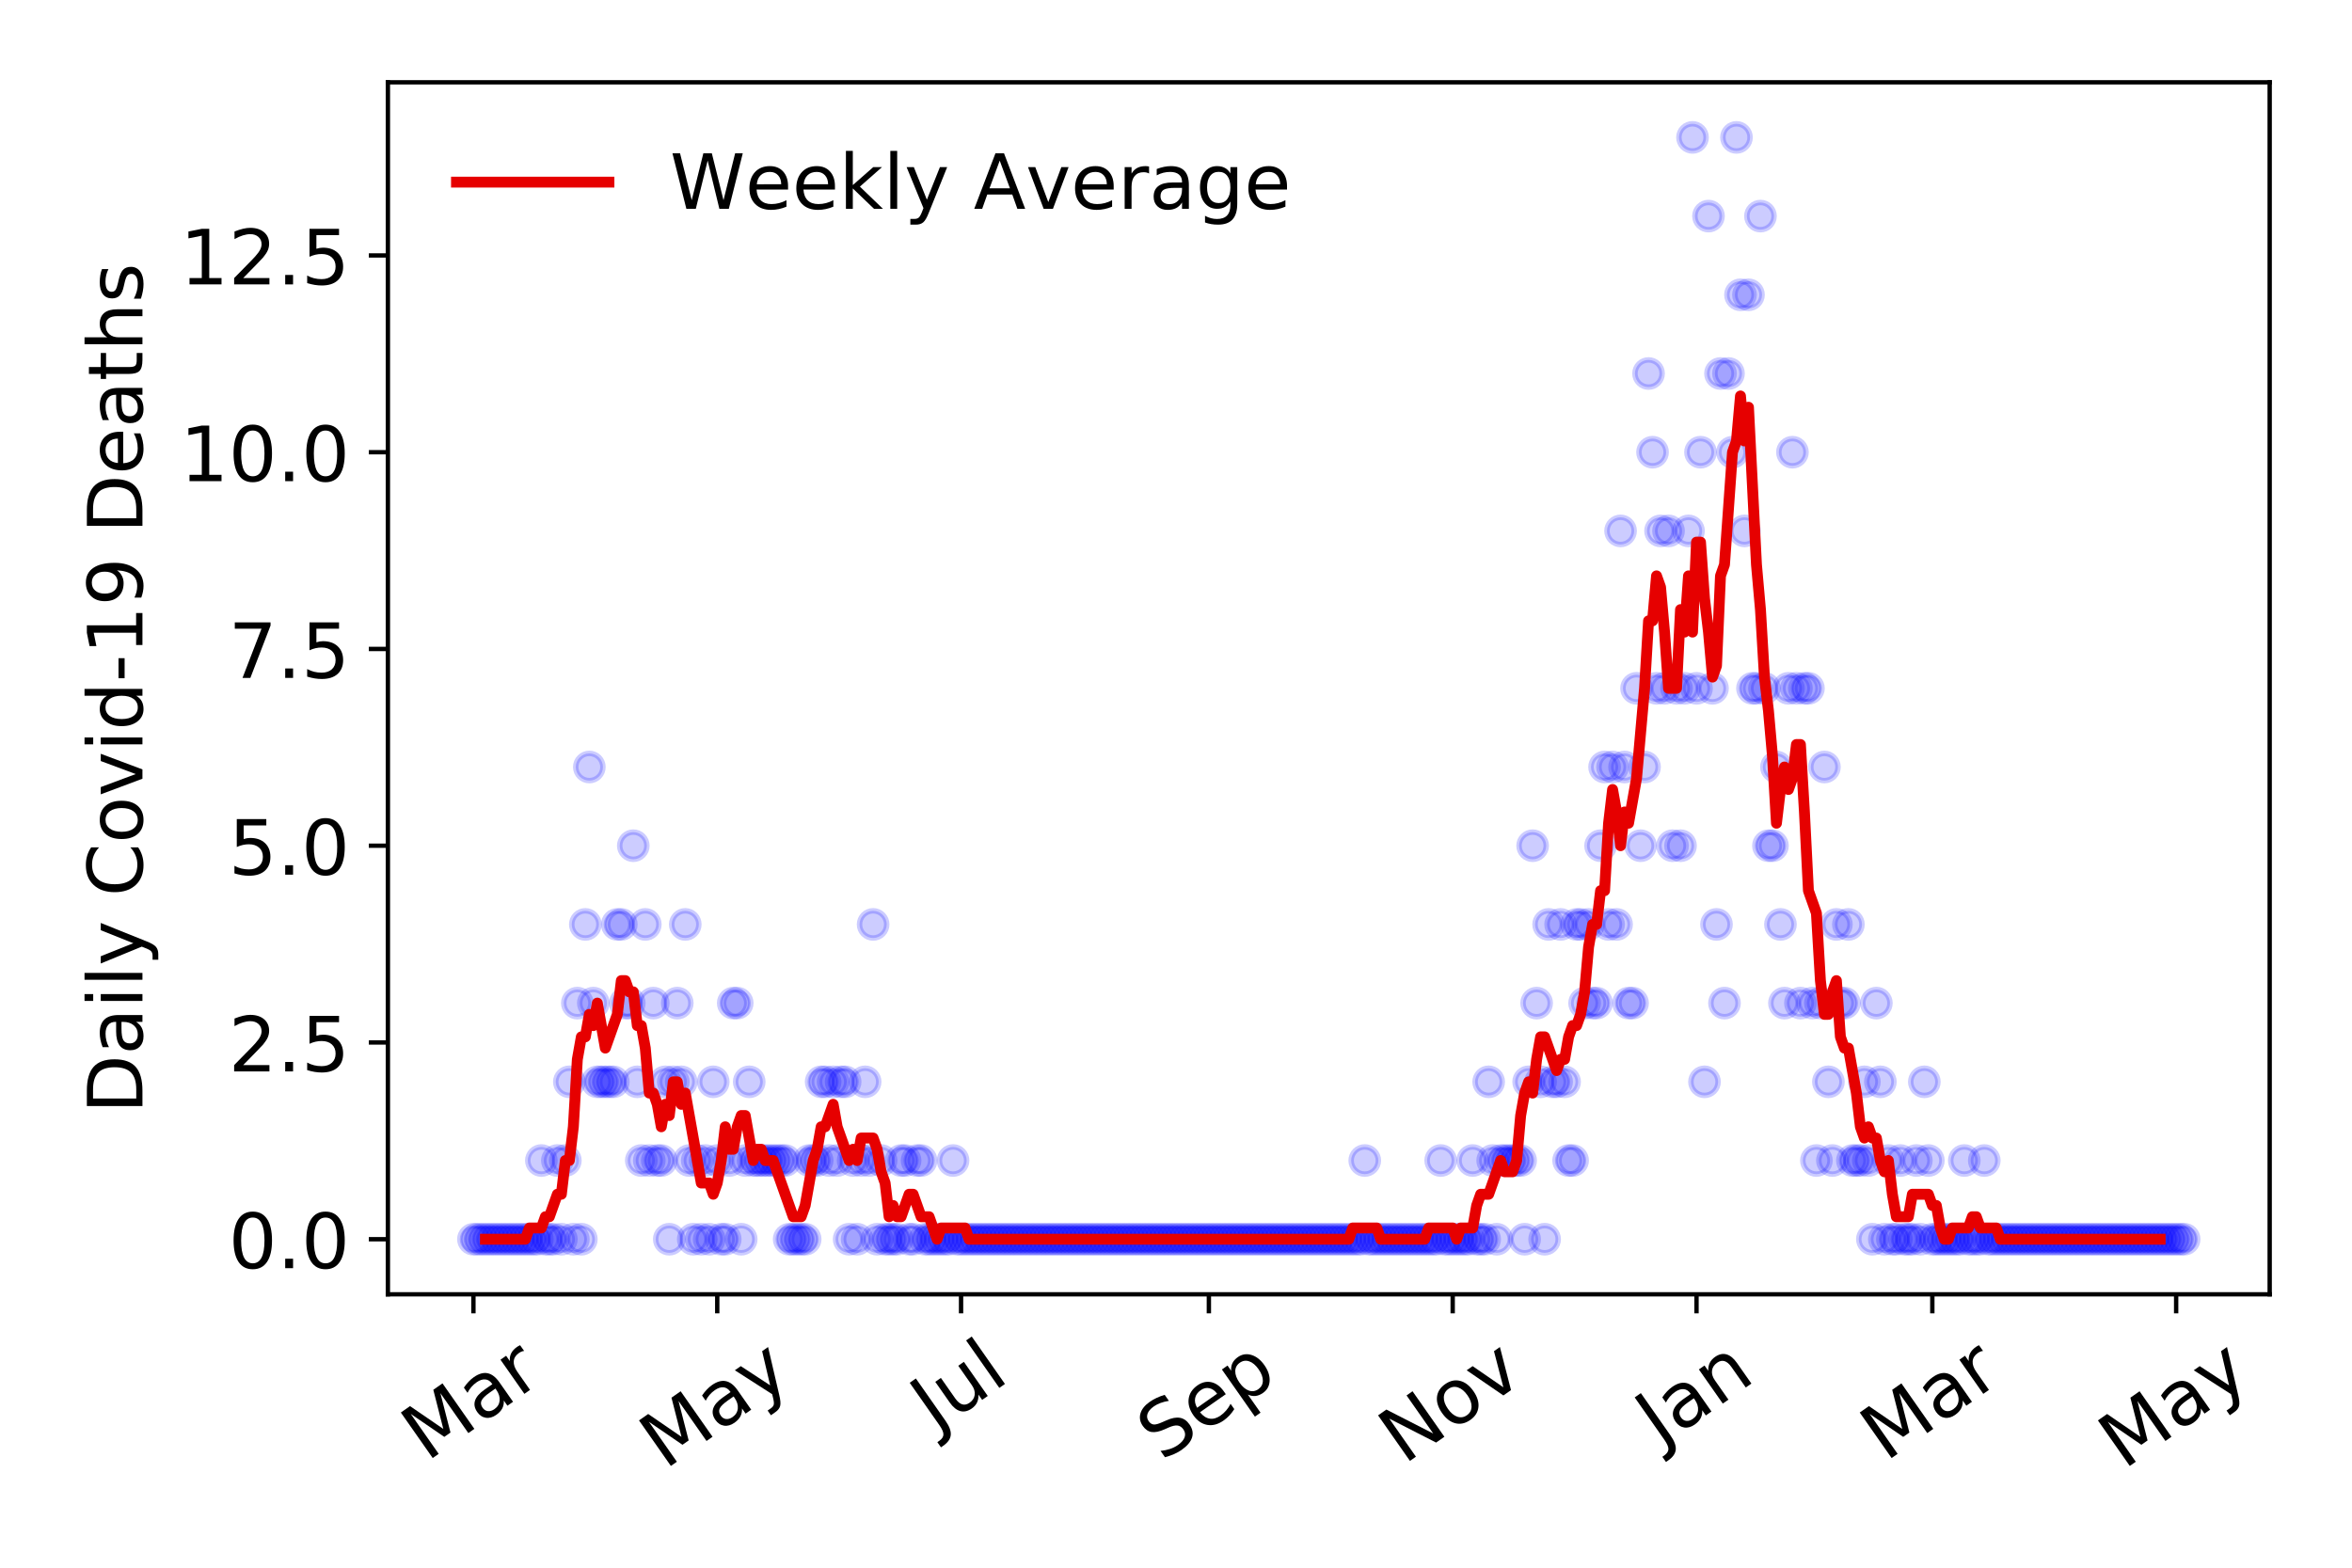 <?xml version="1.0" encoding="utf-8" standalone="no"?>
<!DOCTYPE svg PUBLIC "-//W3C//DTD SVG 1.1//EN"
  "http://www.w3.org/Graphics/SVG/1.1/DTD/svg11.dtd">
<!-- Created with matplotlib (https://matplotlib.org/) -->
<svg height="288pt" version="1.1" viewBox="0 0 432 288" width="432pt" xmlns="http://www.w3.org/2000/svg" xmlns:xlink="http://www.w3.org/1999/xlink">
 <defs>
  <style type="text/css">
*{stroke-linecap:butt;stroke-linejoin:round;}
  </style>
 </defs>
 <g id="figure_1">
  <g id="patch_1">
   <path d="M 0 288 
L 432 288 
L 432 0 
L 0 0 
z
" style="fill:#ffffff;"/>
  </g>
  <g id="axes_1">
   <g id="patch_2">
    <path d="M 71.245 237.778 
L 416.88 237.778 
L 416.88 15.12 
L 71.245 15.12 
z
" style="fill:#ffffff;"/>
   </g>
   <g id="matplotlib.axis_1">
    <g id="xtick_1">
     <g id="line2d_1">
      <defs>
       <path d="M 0 0 
L 0 3.5 
" id="m5817c113cf" style="stroke:#000000;stroke-width:0.8;"/>
      </defs>
      <g>
       <use style="stroke:#000000;stroke-width:0.8;" x="86.956" xlink:href="#m5817c113cf" y="237.778"/>
      </g>
     </g>
     <g id="text_1">
      <!-- Mar -->
      <defs>
       <path d="M 9.812 72.906 
L 24.516 72.906 
L 43.109 23.297 
L 61.812 72.906 
L 76.516 72.906 
L 76.516 0 
L 66.891 0 
L 66.891 64.016 
L 48.094 14.016 
L 38.188 14.016 
L 19.391 64.016 
L 19.391 0 
L 9.812 0 
z
" id="DejaVuSans-77"/>
       <path d="M 34.281 27.484 
Q 23.391 27.484 19.188 25 
Q 14.984 22.516 14.984 16.5 
Q 14.984 11.719 18.141 8.906 
Q 21.297 6.109 26.703 6.109 
Q 34.188 6.109 38.703 11.406 
Q 43.219 16.703 43.219 25.484 
L 43.219 27.484 
z
M 52.203 31.203 
L 52.203 0 
L 43.219 0 
L 43.219 8.297 
Q 40.141 3.328 35.547 0.953 
Q 30.953 -1.422 24.312 -1.422 
Q 15.922 -1.422 10.953 3.297 
Q 6 8.016 6 15.922 
Q 6 25.141 12.172 29.828 
Q 18.359 34.516 30.609 34.516 
L 43.219 34.516 
L 43.219 35.406 
Q 43.219 41.609 39.141 45 
Q 35.062 48.391 27.688 48.391 
Q 23 48.391 18.547 47.266 
Q 14.109 46.141 10.016 43.891 
L 10.016 52.203 
Q 14.938 54.109 19.578 55.047 
Q 24.219 56 28.609 56 
Q 40.484 56 46.344 49.844 
Q 52.203 43.703 52.203 31.203 
z
" id="DejaVuSans-97"/>
       <path d="M 41.109 46.297 
Q 39.594 47.172 37.812 47.578 
Q 36.031 48 33.891 48 
Q 26.266 48 22.188 43.047 
Q 18.109 38.094 18.109 28.812 
L 18.109 0 
L 9.078 0 
L 9.078 54.688 
L 18.109 54.688 
L 18.109 46.188 
Q 20.953 51.172 25.484 53.578 
Q 30.031 56 36.531 56 
Q 37.453 56 38.578 55.875 
Q 39.703 55.766 41.062 55.516 
z
" id="DejaVuSans-114"/>
      </defs>
      <g transform="translate(78.353 268.643)rotate(-35)scale(0.14 -0.14)">
       <use xlink:href="#DejaVuSans-77"/>
       <use x="86.279" xlink:href="#DejaVuSans-97"/>
       <use x="147.559" xlink:href="#DejaVuSans-114"/>
      </g>
     </g>
    </g>
    <g id="xtick_2">
     <g id="line2d_2">
      <g>
       <use style="stroke:#000000;stroke-width:0.8;" x="131.738" xlink:href="#m5817c113cf" y="237.778"/>
      </g>
     </g>
     <g id="text_2">
      <!-- May -->
      <defs>
       <path d="M 32.172 -5.078 
Q 28.375 -14.844 24.75 -17.812 
Q 21.141 -20.797 15.094 -20.797 
L 7.906 -20.797 
L 7.906 -13.281 
L 13.188 -13.281 
Q 16.891 -13.281 18.938 -11.516 
Q 21 -9.766 23.484 -3.219 
L 25.094 0.875 
L 2.984 54.688 
L 12.5 54.688 
L 29.594 11.922 
L 46.688 54.688 
L 56.203 54.688 
z
" id="DejaVuSans-121"/>
      </defs>
      <g transform="translate(122.099 270.094)rotate(-35)scale(0.14 -0.14)">
       <use xlink:href="#DejaVuSans-77"/>
       <use x="86.279" xlink:href="#DejaVuSans-97"/>
       <use x="147.559" xlink:href="#DejaVuSans-121"/>
      </g>
     </g>
    </g>
    <g id="xtick_3">
     <g id="line2d_3">
      <g>
       <use style="stroke:#000000;stroke-width:0.8;" x="176.521" xlink:href="#m5817c113cf" y="237.778"/>
      </g>
     </g>
     <g id="text_3">
      <!-- Jul -->
      <defs>
       <path d="M 9.812 72.906 
L 19.672 72.906 
L 19.672 5.078 
Q 19.672 -8.109 14.672 -14.062 
Q 9.672 -20.016 -1.422 -20.016 
L -5.172 -20.016 
L -5.172 -11.719 
L -2.094 -11.719 
Q 4.438 -11.719 7.125 -8.047 
Q 9.812 -4.391 9.812 5.078 
z
" id="DejaVuSans-74"/>
       <path d="M 8.5 21.578 
L 8.5 54.688 
L 17.484 54.688 
L 17.484 21.922 
Q 17.484 14.156 20.5 10.266 
Q 23.531 6.391 29.594 6.391 
Q 36.859 6.391 41.078 11.031 
Q 45.312 15.672 45.312 23.688 
L 45.312 54.688 
L 54.297 54.688 
L 54.297 0 
L 45.312 0 
L 45.312 8.406 
Q 42.047 3.422 37.719 1 
Q 33.406 -1.422 27.688 -1.422 
Q 18.266 -1.422 13.375 4.438 
Q 8.5 10.297 8.5 21.578 
z
M 31.109 56 
z
" id="DejaVuSans-117"/>
       <path d="M 9.422 75.984 
L 18.406 75.984 
L 18.406 0 
L 9.422 0 
z
" id="DejaVuSans-108"/>
      </defs>
      <g transform="translate(171.819 263.181)rotate(-35)scale(0.14 -0.14)">
       <use xlink:href="#DejaVuSans-74"/>
       <use x="29.492" xlink:href="#DejaVuSans-117"/>
       <use x="92.871" xlink:href="#DejaVuSans-108"/>
      </g>
     </g>
    </g>
    <g id="xtick_4">
     <g id="line2d_4">
      <g>
       <use style="stroke:#000000;stroke-width:0.8;" x="222.038" xlink:href="#m5817c113cf" y="237.778"/>
      </g>
     </g>
     <g id="text_4">
      <!-- Sep -->
      <defs>
       <path d="M 53.516 70.516 
L 53.516 60.891 
Q 47.906 63.578 42.922 64.891 
Q 37.938 66.219 33.297 66.219 
Q 25.25 66.219 20.875 63.094 
Q 16.5 59.969 16.5 54.203 
Q 16.5 49.359 19.406 46.891 
Q 22.312 44.438 30.422 42.922 
L 36.375 41.703 
Q 47.406 39.594 52.656 34.297 
Q 57.906 29 57.906 20.125 
Q 57.906 9.516 50.797 4.047 
Q 43.703 -1.422 29.984 -1.422 
Q 24.812 -1.422 18.969 -0.25 
Q 13.141 0.922 6.891 3.219 
L 6.891 13.375 
Q 12.891 10.016 18.656 8.297 
Q 24.422 6.594 29.984 6.594 
Q 38.422 6.594 43.016 9.906 
Q 47.609 13.234 47.609 19.391 
Q 47.609 24.75 44.312 27.781 
Q 41.016 30.812 33.5 32.328 
L 27.484 33.5 
Q 16.453 35.688 11.516 40.375 
Q 6.594 45.062 6.594 53.422 
Q 6.594 63.094 13.406 68.656 
Q 20.219 74.219 32.172 74.219 
Q 37.312 74.219 42.625 73.281 
Q 47.953 72.359 53.516 70.516 
z
" id="DejaVuSans-83"/>
       <path d="M 56.203 29.594 
L 56.203 25.203 
L 14.891 25.203 
Q 15.484 15.922 20.484 11.062 
Q 25.484 6.203 34.422 6.203 
Q 39.594 6.203 44.453 7.469 
Q 49.312 8.734 54.109 11.281 
L 54.109 2.781 
Q 49.266 0.734 44.188 -0.344 
Q 39.109 -1.422 33.891 -1.422 
Q 20.797 -1.422 13.156 6.188 
Q 5.516 13.812 5.516 26.812 
Q 5.516 40.234 12.766 48.109 
Q 20.016 56 32.328 56 
Q 43.359 56 49.781 48.891 
Q 56.203 41.797 56.203 29.594 
z
M 47.219 32.234 
Q 47.125 39.594 43.094 43.984 
Q 39.062 48.391 32.422 48.391 
Q 24.906 48.391 20.391 44.141 
Q 15.875 39.891 15.188 32.172 
z
" id="DejaVuSans-101"/>
       <path d="M 18.109 8.203 
L 18.109 -20.797 
L 9.078 -20.797 
L 9.078 54.688 
L 18.109 54.688 
L 18.109 46.391 
Q 20.953 51.266 25.266 53.625 
Q 29.594 56 35.594 56 
Q 45.562 56 51.781 48.094 
Q 58.016 40.188 58.016 27.297 
Q 58.016 14.406 51.781 6.484 
Q 45.562 -1.422 35.594 -1.422 
Q 29.594 -1.422 25.266 0.953 
Q 20.953 3.328 18.109 8.203 
z
M 48.688 27.297 
Q 48.688 37.203 44.609 42.844 
Q 40.531 48.484 33.406 48.484 
Q 26.266 48.484 22.188 42.844 
Q 18.109 37.203 18.109 27.297 
Q 18.109 17.391 22.188 11.75 
Q 26.266 6.109 33.406 6.109 
Q 40.531 6.109 44.609 11.75 
Q 48.688 17.391 48.688 27.297 
z
" id="DejaVuSans-112"/>
      </defs>
      <g transform="translate(213.445 268.629)rotate(-35)scale(0.14 -0.14)">
       <use xlink:href="#DejaVuSans-83"/>
       <use x="63.477" xlink:href="#DejaVuSans-101"/>
       <use x="125" xlink:href="#DejaVuSans-112"/>
      </g>
     </g>
    </g>
    <g id="xtick_5">
     <g id="line2d_5">
      <g>
       <use style="stroke:#000000;stroke-width:0.8;" x="266.821" xlink:href="#m5817c113cf" y="237.778"/>
      </g>
     </g>
     <g id="text_5">
      <!-- Nov -->
      <defs>
       <path d="M 9.812 72.906 
L 23.094 72.906 
L 55.422 11.922 
L 55.422 72.906 
L 64.984 72.906 
L 64.984 0 
L 51.703 0 
L 19.391 60.984 
L 19.391 0 
L 9.812 0 
z
" id="DejaVuSans-78"/>
       <path d="M 30.609 48.391 
Q 23.391 48.391 19.188 42.75 
Q 14.984 37.109 14.984 27.297 
Q 14.984 17.484 19.156 11.844 
Q 23.344 6.203 30.609 6.203 
Q 37.797 6.203 41.984 11.859 
Q 46.188 17.531 46.188 27.297 
Q 46.188 37.016 41.984 42.703 
Q 37.797 48.391 30.609 48.391 
z
M 30.609 56 
Q 42.328 56 49.016 48.375 
Q 55.719 40.766 55.719 27.297 
Q 55.719 13.875 49.016 6.219 
Q 42.328 -1.422 30.609 -1.422 
Q 18.844 -1.422 12.172 6.219 
Q 5.516 13.875 5.516 27.297 
Q 5.516 40.766 12.172 48.375 
Q 18.844 56 30.609 56 
z
" id="DejaVuSans-111"/>
       <path d="M 2.984 54.688 
L 12.5 54.688 
L 29.594 8.797 
L 46.688 54.688 
L 56.203 54.688 
L 35.688 0 
L 23.484 0 
z
" id="DejaVuSans-118"/>
      </defs>
      <g transform="translate(257.845 269.166)rotate(-35)scale(0.14 -0.14)">
       <use xlink:href="#DejaVuSans-78"/>
       <use x="74.805" xlink:href="#DejaVuSans-111"/>
       <use x="135.986" xlink:href="#DejaVuSans-118"/>
      </g>
     </g>
    </g>
    <g id="xtick_6">
     <g id="line2d_6">
      <g>
       <use style="stroke:#000000;stroke-width:0.8;" x="311.604" xlink:href="#m5817c113cf" y="237.778"/>
      </g>
     </g>
     <g id="text_6">
      <!-- Jan -->
      <defs>
       <path d="M 54.891 33.016 
L 54.891 0 
L 45.906 0 
L 45.906 32.719 
Q 45.906 40.484 42.875 44.328 
Q 39.844 48.188 33.797 48.188 
Q 26.516 48.188 22.312 43.547 
Q 18.109 38.922 18.109 30.906 
L 18.109 0 
L 9.078 0 
L 9.078 54.688 
L 18.109 54.688 
L 18.109 46.188 
Q 21.344 51.125 25.703 53.562 
Q 30.078 56 35.797 56 
Q 45.219 56 50.047 50.172 
Q 54.891 44.344 54.891 33.016 
z
" id="DejaVuSans-110"/>
      </defs>
      <g transform="translate(304.98 265.871)rotate(-35)scale(0.14 -0.14)">
       <use xlink:href="#DejaVuSans-74"/>
       <use x="29.492" xlink:href="#DejaVuSans-97"/>
       <use x="90.771" xlink:href="#DejaVuSans-110"/>
      </g>
     </g>
    </g>
    <g id="xtick_7">
     <g id="line2d_7">
      <g>
       <use style="stroke:#000000;stroke-width:0.8;" x="354.918" xlink:href="#m5817c113cf" y="237.778"/>
      </g>
     </g>
     <g id="text_7">
      <!-- Mar -->
      <g transform="translate(346.315 268.643)rotate(-35)scale(0.14 -0.14)">
       <use xlink:href="#DejaVuSans-77"/>
       <use x="86.279" xlink:href="#DejaVuSans-97"/>
       <use x="147.559" xlink:href="#DejaVuSans-114"/>
      </g>
     </g>
    </g>
    <g id="xtick_8">
     <g id="line2d_8">
      <g>
       <use style="stroke:#000000;stroke-width:0.8;" x="399.701" xlink:href="#m5817c113cf" y="237.778"/>
      </g>
     </g>
     <g id="text_8">
      <!-- May -->
      <g transform="translate(390.062 270.094)rotate(-35)scale(0.14 -0.14)">
       <use xlink:href="#DejaVuSans-77"/>
       <use x="86.279" xlink:href="#DejaVuSans-97"/>
       <use x="147.559" xlink:href="#DejaVuSans-121"/>
      </g>
     </g>
    </g>
   </g>
   <g id="matplotlib.axis_2">
    <g id="ytick_1">
     <g id="line2d_9">
      <defs>
       <path d="M 0 0 
L -3.5 0 
" id="mb4f46b6a71" style="stroke:#000000;stroke-width:0.8;"/>
      </defs>
      <g>
       <use style="stroke:#000000;stroke-width:0.8;" x="71.245" xlink:href="#mb4f46b6a71" y="227.657"/>
      </g>
     </g>
     <g id="text_9">
      <!-- 0.0 -->
      <defs>
       <path d="M 31.781 66.406 
Q 24.172 66.406 20.328 58.906 
Q 16.5 51.422 16.5 36.375 
Q 16.5 21.391 20.328 13.891 
Q 24.172 6.391 31.781 6.391 
Q 39.453 6.391 43.281 13.891 
Q 47.125 21.391 47.125 36.375 
Q 47.125 51.422 43.281 58.906 
Q 39.453 66.406 31.781 66.406 
z
M 31.781 74.219 
Q 44.047 74.219 50.516 64.516 
Q 56.984 54.828 56.984 36.375 
Q 56.984 17.969 50.516 8.266 
Q 44.047 -1.422 31.781 -1.422 
Q 19.531 -1.422 13.062 8.266 
Q 6.594 17.969 6.594 36.375 
Q 6.594 54.828 13.062 64.516 
Q 19.531 74.219 31.781 74.219 
z
" id="DejaVuSans-48"/>
       <path d="M 10.688 12.406 
L 21 12.406 
L 21 0 
L 10.688 0 
z
" id="DejaVuSans-46"/>
      </defs>
      <g transform="translate(41.981 232.976)scale(0.14 -0.14)">
       <use xlink:href="#DejaVuSans-48"/>
       <use x="63.623" xlink:href="#DejaVuSans-46"/>
       <use x="95.41" xlink:href="#DejaVuSans-48"/>
      </g>
     </g>
    </g>
    <g id="ytick_2">
     <g id="line2d_10">
      <g>
       <use style="stroke:#000000;stroke-width:0.8;" x="71.245" xlink:href="#mb4f46b6a71" y="191.512"/>
      </g>
     </g>
     <g id="text_10">
      <!-- 2.5 -->
      <defs>
       <path d="M 19.188 8.297 
L 53.609 8.297 
L 53.609 0 
L 7.328 0 
L 7.328 8.297 
Q 12.938 14.109 22.625 23.891 
Q 32.328 33.688 34.812 36.531 
Q 39.547 41.844 41.422 45.531 
Q 43.312 49.219 43.312 52.781 
Q 43.312 58.594 39.234 62.25 
Q 35.156 65.922 28.609 65.922 
Q 23.969 65.922 18.812 64.312 
Q 13.672 62.703 7.812 59.422 
L 7.812 69.391 
Q 13.766 71.781 18.938 73 
Q 24.125 74.219 28.422 74.219 
Q 39.75 74.219 46.484 68.547 
Q 53.219 62.891 53.219 53.422 
Q 53.219 48.922 51.531 44.891 
Q 49.859 40.875 45.406 35.406 
Q 44.188 33.984 37.641 27.219 
Q 31.109 20.453 19.188 8.297 
z
" id="DejaVuSans-50"/>
       <path d="M 10.797 72.906 
L 49.516 72.906 
L 49.516 64.594 
L 19.828 64.594 
L 19.828 46.734 
Q 21.969 47.469 24.109 47.828 
Q 26.266 48.188 28.422 48.188 
Q 40.625 48.188 47.75 41.5 
Q 54.891 34.812 54.891 23.391 
Q 54.891 11.625 47.562 5.094 
Q 40.234 -1.422 26.906 -1.422 
Q 22.312 -1.422 17.547 -0.641 
Q 12.797 0.141 7.719 1.703 
L 7.719 11.625 
Q 12.109 9.234 16.797 8.062 
Q 21.484 6.891 26.703 6.891 
Q 35.156 6.891 40.078 11.328 
Q 45.016 15.766 45.016 23.391 
Q 45.016 31 40.078 35.438 
Q 35.156 39.891 26.703 39.891 
Q 22.75 39.891 18.812 39.016 
Q 14.891 38.141 10.797 36.281 
z
" id="DejaVuSans-53"/>
      </defs>
      <g transform="translate(41.981 196.83)scale(0.14 -0.14)">
       <use xlink:href="#DejaVuSans-50"/>
       <use x="63.623" xlink:href="#DejaVuSans-46"/>
       <use x="95.41" xlink:href="#DejaVuSans-53"/>
      </g>
     </g>
    </g>
    <g id="ytick_3">
     <g id="line2d_11">
      <g>
       <use style="stroke:#000000;stroke-width:0.8;" x="71.245" xlink:href="#mb4f46b6a71" y="155.366"/>
      </g>
     </g>
     <g id="text_11">
      <!-- 5.0 -->
      <g transform="translate(41.981 160.685)scale(0.14 -0.14)">
       <use xlink:href="#DejaVuSans-53"/>
       <use x="63.623" xlink:href="#DejaVuSans-46"/>
       <use x="95.41" xlink:href="#DejaVuSans-48"/>
      </g>
     </g>
    </g>
    <g id="ytick_4">
     <g id="line2d_12">
      <g>
       <use style="stroke:#000000;stroke-width:0.8;" x="71.245" xlink:href="#mb4f46b6a71" y="119.22"/>
      </g>
     </g>
     <g id="text_12">
      <!-- 7.5 -->
      <defs>
       <path d="M 8.203 72.906 
L 55.078 72.906 
L 55.078 68.703 
L 28.609 0 
L 18.312 0 
L 43.219 64.594 
L 8.203 64.594 
z
" id="DejaVuSans-55"/>
      </defs>
      <g transform="translate(41.981 124.539)scale(0.14 -0.14)">
       <use xlink:href="#DejaVuSans-55"/>
       <use x="63.623" xlink:href="#DejaVuSans-46"/>
       <use x="95.41" xlink:href="#DejaVuSans-53"/>
      </g>
     </g>
    </g>
    <g id="ytick_5">
     <g id="line2d_13">
      <g>
       <use style="stroke:#000000;stroke-width:0.8;" x="71.245" xlink:href="#mb4f46b6a71" y="83.074"/>
      </g>
     </g>
     <g id="text_13">
      <!-- 10.0 -->
      <defs>
       <path d="M 12.406 8.297 
L 28.516 8.297 
L 28.516 63.922 
L 10.984 60.406 
L 10.984 69.391 
L 28.422 72.906 
L 38.281 72.906 
L 38.281 8.297 
L 54.391 8.297 
L 54.391 0 
L 12.406 0 
z
" id="DejaVuSans-49"/>
      </defs>
      <g transform="translate(33.073 88.393)scale(0.14 -0.14)">
       <use xlink:href="#DejaVuSans-49"/>
       <use x="63.623" xlink:href="#DejaVuSans-48"/>
       <use x="127.246" xlink:href="#DejaVuSans-46"/>
       <use x="159.033" xlink:href="#DejaVuSans-48"/>
      </g>
     </g>
    </g>
    <g id="ytick_6">
     <g id="line2d_14">
      <g>
       <use style="stroke:#000000;stroke-width:0.8;" x="71.245" xlink:href="#mb4f46b6a71" y="46.928"/>
      </g>
     </g>
     <g id="text_14">
      <!-- 12.5 -->
      <g transform="translate(33.073 52.247)scale(0.14 -0.14)">
       <use xlink:href="#DejaVuSans-49"/>
       <use x="63.623" xlink:href="#DejaVuSans-50"/>
       <use x="127.246" xlink:href="#DejaVuSans-46"/>
       <use x="159.033" xlink:href="#DejaVuSans-53"/>
      </g>
     </g>
    </g>
    <g id="text_15">
     <!-- Daily Covid-19 Deaths -->
     <defs>
      <path d="M 19.672 64.797 
L 19.672 8.109 
L 31.594 8.109 
Q 46.688 8.109 53.688 14.938 
Q 60.688 21.781 60.688 36.531 
Q 60.688 51.172 53.688 57.984 
Q 46.688 64.797 31.594 64.797 
z
M 9.812 72.906 
L 30.078 72.906 
Q 51.266 72.906 61.172 64.094 
Q 71.094 55.281 71.094 36.531 
Q 71.094 17.672 61.125 8.828 
Q 51.172 0 30.078 0 
L 9.812 0 
z
" id="DejaVuSans-68"/>
      <path d="M 9.422 54.688 
L 18.406 54.688 
L 18.406 0 
L 9.422 0 
z
M 9.422 75.984 
L 18.406 75.984 
L 18.406 64.594 
L 9.422 64.594 
z
" id="DejaVuSans-105"/>
      <path id="DejaVuSans-32"/>
      <path d="M 64.406 67.281 
L 64.406 56.891 
Q 59.422 61.531 53.781 63.812 
Q 48.141 66.109 41.797 66.109 
Q 29.297 66.109 22.656 58.469 
Q 16.016 50.828 16.016 36.375 
Q 16.016 21.969 22.656 14.328 
Q 29.297 6.688 41.797 6.688 
Q 48.141 6.688 53.781 8.984 
Q 59.422 11.281 64.406 15.922 
L 64.406 5.609 
Q 59.234 2.094 53.438 0.328 
Q 47.656 -1.422 41.219 -1.422 
Q 24.656 -1.422 15.125 8.703 
Q 5.609 18.844 5.609 36.375 
Q 5.609 53.953 15.125 64.078 
Q 24.656 74.219 41.219 74.219 
Q 47.75 74.219 53.531 72.484 
Q 59.328 70.75 64.406 67.281 
z
" id="DejaVuSans-67"/>
      <path d="M 45.406 46.391 
L 45.406 75.984 
L 54.391 75.984 
L 54.391 0 
L 45.406 0 
L 45.406 8.203 
Q 42.578 3.328 38.25 0.953 
Q 33.938 -1.422 27.875 -1.422 
Q 17.969 -1.422 11.734 6.484 
Q 5.516 14.406 5.516 27.297 
Q 5.516 40.188 11.734 48.094 
Q 17.969 56 27.875 56 
Q 33.938 56 38.25 53.625 
Q 42.578 51.266 45.406 46.391 
z
M 14.797 27.297 
Q 14.797 17.391 18.875 11.75 
Q 22.953 6.109 30.078 6.109 
Q 37.203 6.109 41.297 11.75 
Q 45.406 17.391 45.406 27.297 
Q 45.406 37.203 41.297 42.844 
Q 37.203 48.484 30.078 48.484 
Q 22.953 48.484 18.875 42.844 
Q 14.797 37.203 14.797 27.297 
z
" id="DejaVuSans-100"/>
      <path d="M 4.891 31.391 
L 31.203 31.391 
L 31.203 23.391 
L 4.891 23.391 
z
" id="DejaVuSans-45"/>
      <path d="M 10.984 1.516 
L 10.984 10.5 
Q 14.703 8.734 18.5 7.812 
Q 22.312 6.891 25.984 6.891 
Q 35.75 6.891 40.891 13.453 
Q 46.047 20.016 46.781 33.406 
Q 43.953 29.203 39.594 26.953 
Q 35.25 24.703 29.984 24.703 
Q 19.047 24.703 12.672 31.312 
Q 6.297 37.938 6.297 49.422 
Q 6.297 60.641 12.938 67.422 
Q 19.578 74.219 30.609 74.219 
Q 43.266 74.219 49.922 64.516 
Q 56.594 54.828 56.594 36.375 
Q 56.594 19.141 48.406 8.859 
Q 40.234 -1.422 26.422 -1.422 
Q 22.703 -1.422 18.891 -0.688 
Q 15.094 0.047 10.984 1.516 
z
M 30.609 32.422 
Q 37.25 32.422 41.125 36.953 
Q 45.016 41.5 45.016 49.422 
Q 45.016 57.281 41.125 61.844 
Q 37.25 66.406 30.609 66.406 
Q 23.969 66.406 20.094 61.844 
Q 16.219 57.281 16.219 49.422 
Q 16.219 41.5 20.094 36.953 
Q 23.969 32.422 30.609 32.422 
z
" id="DejaVuSans-57"/>
      <path d="M 18.312 70.219 
L 18.312 54.688 
L 36.812 54.688 
L 36.812 47.703 
L 18.312 47.703 
L 18.312 18.016 
Q 18.312 11.328 20.141 9.422 
Q 21.969 7.516 27.594 7.516 
L 36.812 7.516 
L 36.812 0 
L 27.594 0 
Q 17.188 0 13.234 3.875 
Q 9.281 7.766 9.281 18.016 
L 9.281 47.703 
L 2.688 47.703 
L 2.688 54.688 
L 9.281 54.688 
L 9.281 70.219 
z
" id="DejaVuSans-116"/>
      <path d="M 54.891 33.016 
L 54.891 0 
L 45.906 0 
L 45.906 32.719 
Q 45.906 40.484 42.875 44.328 
Q 39.844 48.188 33.797 48.188 
Q 26.516 48.188 22.312 43.547 
Q 18.109 38.922 18.109 30.906 
L 18.109 0 
L 9.078 0 
L 9.078 75.984 
L 18.109 75.984 
L 18.109 46.188 
Q 21.344 51.125 25.703 53.562 
Q 30.078 56 35.797 56 
Q 45.219 56 50.047 50.172 
Q 54.891 44.344 54.891 33.016 
z
" id="DejaVuSans-104"/>
      <path d="M 44.281 53.078 
L 44.281 44.578 
Q 40.484 46.531 36.375 47.5 
Q 32.281 48.484 27.875 48.484 
Q 21.188 48.484 17.844 46.438 
Q 14.5 44.391 14.5 40.281 
Q 14.5 37.156 16.891 35.375 
Q 19.281 33.594 26.516 31.984 
L 29.594 31.297 
Q 39.156 29.25 43.188 25.516 
Q 47.219 21.781 47.219 15.094 
Q 47.219 7.469 41.188 3.016 
Q 35.156 -1.422 24.609 -1.422 
Q 20.219 -1.422 15.453 -0.562 
Q 10.688 0.297 5.422 2 
L 5.422 11.281 
Q 10.406 8.688 15.234 7.391 
Q 20.062 6.109 24.812 6.109 
Q 31.156 6.109 34.562 8.281 
Q 37.984 10.453 37.984 14.406 
Q 37.984 18.062 35.516 20.016 
Q 33.062 21.969 24.703 23.781 
L 21.578 24.516 
Q 13.234 26.266 9.516 29.906 
Q 5.812 33.547 5.812 39.891 
Q 5.812 47.609 11.281 51.797 
Q 16.75 56 26.812 56 
Q 31.781 56 36.172 55.266 
Q 40.578 54.547 44.281 53.078 
z
" id="DejaVuSans-115"/>
     </defs>
     <g transform="translate(26.162 204.56)rotate(-90)scale(0.14 -0.14)">
      <use xlink:href="#DejaVuSans-68"/>
      <use x="77.002" xlink:href="#DejaVuSans-97"/>
      <use x="138.281" xlink:href="#DejaVuSans-105"/>
      <use x="166.064" xlink:href="#DejaVuSans-108"/>
      <use x="193.848" xlink:href="#DejaVuSans-121"/>
      <use x="253.027" xlink:href="#DejaVuSans-32"/>
      <use x="284.814" xlink:href="#DejaVuSans-67"/>
      <use x="354.639" xlink:href="#DejaVuSans-111"/>
      <use x="415.82" xlink:href="#DejaVuSans-118"/>
      <use x="475" xlink:href="#DejaVuSans-105"/>
      <use x="502.783" xlink:href="#DejaVuSans-100"/>
      <use x="566.26" xlink:href="#DejaVuSans-45"/>
      <use x="602.344" xlink:href="#DejaVuSans-49"/>
      <use x="665.967" xlink:href="#DejaVuSans-57"/>
      <use x="729.59" xlink:href="#DejaVuSans-32"/>
      <use x="761.377" xlink:href="#DejaVuSans-68"/>
      <use x="838.379" xlink:href="#DejaVuSans-101"/>
      <use x="899.902" xlink:href="#DejaVuSans-97"/>
      <use x="961.182" xlink:href="#DejaVuSans-116"/>
      <use x="1000.391" xlink:href="#DejaVuSans-104"/>
      <use x="1063.77" xlink:href="#DejaVuSans-115"/>
     </g>
    </g>
   </g>
   <g id="line2d_15">
    <defs>
     <path d="M 0 2.5 
C 0.663 2.5 1.299 2.237 1.768 1.768 
C 2.237 1.299 2.5 0.663 2.5 0 
C 2.5 -0.663 2.237 -1.299 1.768 -1.768 
C 1.299 -2.237 0.663 -2.5 0 -2.5 
C -0.663 -2.5 -1.299 -2.237 -1.768 -1.768 
C -2.237 -1.299 -2.5 -0.663 -2.5 0 
C -2.5 0.663 -2.237 1.299 -1.768 1.768 
C -1.299 2.237 -0.663 2.5 0 2.5 
z
" id="mb1f530ec1c" style="stroke:#0000ff;stroke-opacity:0.2;"/>
    </defs>
    <g clip-path="url(#pddd954f80e)">
     <use style="fill:#0000ff;fill-opacity:0.2;stroke:#0000ff;stroke-opacity:0.2;" x="86.956" xlink:href="#mb1f530ec1c" y="227.657"/>
     <use style="fill:#0000ff;fill-opacity:0.2;stroke:#0000ff;stroke-opacity:0.2;" x="87.69" xlink:href="#mb1f530ec1c" y="227.657"/>
     <use style="fill:#0000ff;fill-opacity:0.2;stroke:#0000ff;stroke-opacity:0.2;" x="88.424" xlink:href="#mb1f530ec1c" y="227.657"/>
     <use style="fill:#0000ff;fill-opacity:0.2;stroke:#0000ff;stroke-opacity:0.2;" x="89.158" xlink:href="#mb1f530ec1c" y="227.657"/>
     <use style="fill:#0000ff;fill-opacity:0.2;stroke:#0000ff;stroke-opacity:0.2;" x="89.892" xlink:href="#mb1f530ec1c" y="227.657"/>
     <use style="fill:#0000ff;fill-opacity:0.2;stroke:#0000ff;stroke-opacity:0.2;" x="90.626" xlink:href="#mb1f530ec1c" y="227.657"/>
     <use style="fill:#0000ff;fill-opacity:0.2;stroke:#0000ff;stroke-opacity:0.2;" x="91.361" xlink:href="#mb1f530ec1c" y="227.657"/>
     <use style="fill:#0000ff;fill-opacity:0.2;stroke:#0000ff;stroke-opacity:0.2;" x="92.095" xlink:href="#mb1f530ec1c" y="227.657"/>
     <use style="fill:#0000ff;fill-opacity:0.2;stroke:#0000ff;stroke-opacity:0.2;" x="92.829" xlink:href="#mb1f530ec1c" y="227.657"/>
     <use style="fill:#0000ff;fill-opacity:0.2;stroke:#0000ff;stroke-opacity:0.2;" x="93.563" xlink:href="#mb1f530ec1c" y="227.657"/>
     <use style="fill:#0000ff;fill-opacity:0.2;stroke:#0000ff;stroke-opacity:0.2;" x="94.297" xlink:href="#mb1f530ec1c" y="227.657"/>
     <use style="fill:#0000ff;fill-opacity:0.2;stroke:#0000ff;stroke-opacity:0.2;" x="95.031" xlink:href="#mb1f530ec1c" y="227.657"/>
     <use style="fill:#0000ff;fill-opacity:0.2;stroke:#0000ff;stroke-opacity:0.2;" x="95.765" xlink:href="#mb1f530ec1c" y="227.657"/>
     <use style="fill:#0000ff;fill-opacity:0.2;stroke:#0000ff;stroke-opacity:0.2;" x="96.5" xlink:href="#mb1f530ec1c" y="227.657"/>
     <use style="fill:#0000ff;fill-opacity:0.2;stroke:#0000ff;stroke-opacity:0.2;" x="97.234" xlink:href="#mb1f530ec1c" y="227.657"/>
     <use style="fill:#0000ff;fill-opacity:0.2;stroke:#0000ff;stroke-opacity:0.2;" x="97.968" xlink:href="#mb1f530ec1c" y="227.657"/>
     <use style="fill:#0000ff;fill-opacity:0.2;stroke:#0000ff;stroke-opacity:0.2;" x="98.702" xlink:href="#mb1f530ec1c" y="227.657"/>
     <use style="fill:#0000ff;fill-opacity:0.2;stroke:#0000ff;stroke-opacity:0.2;" x="99.436" xlink:href="#mb1f530ec1c" y="213.199"/>
     <use style="fill:#0000ff;fill-opacity:0.2;stroke:#0000ff;stroke-opacity:0.2;" x="100.17" xlink:href="#mb1f530ec1c" y="227.657"/>
     <use style="fill:#0000ff;fill-opacity:0.2;stroke:#0000ff;stroke-opacity:0.2;" x="100.904" xlink:href="#mb1f530ec1c" y="227.657"/>
     <use style="fill:#0000ff;fill-opacity:0.2;stroke:#0000ff;stroke-opacity:0.2;" x="101.639" xlink:href="#mb1f530ec1c" y="227.657"/>
     <use style="fill:#0000ff;fill-opacity:0.2;stroke:#0000ff;stroke-opacity:0.2;" x="102.373" xlink:href="#mb1f530ec1c" y="213.199"/>
     <use style="fill:#0000ff;fill-opacity:0.2;stroke:#0000ff;stroke-opacity:0.2;" x="103.107" xlink:href="#mb1f530ec1c" y="227.657"/>
     <use style="fill:#0000ff;fill-opacity:0.2;stroke:#0000ff;stroke-opacity:0.2;" x="103.841" xlink:href="#mb1f530ec1c" y="213.199"/>
     <use style="fill:#0000ff;fill-opacity:0.2;stroke:#0000ff;stroke-opacity:0.2;" x="104.575" xlink:href="#mb1f530ec1c" y="198.741"/>
     <use style="fill:#0000ff;fill-opacity:0.2;stroke:#0000ff;stroke-opacity:0.2;" x="105.309" xlink:href="#mb1f530ec1c" y="227.657"/>
     <use style="fill:#0000ff;fill-opacity:0.2;stroke:#0000ff;stroke-opacity:0.2;" x="106.043" xlink:href="#mb1f530ec1c" y="184.282"/>
     <use style="fill:#0000ff;fill-opacity:0.2;stroke:#0000ff;stroke-opacity:0.2;" x="106.778" xlink:href="#mb1f530ec1c" y="227.657"/>
     <use style="fill:#0000ff;fill-opacity:0.2;stroke:#0000ff;stroke-opacity:0.2;" x="107.512" xlink:href="#mb1f530ec1c" y="169.824"/>
     <use style="fill:#0000ff;fill-opacity:0.2;stroke:#0000ff;stroke-opacity:0.2;" x="108.246" xlink:href="#mb1f530ec1c" y="140.907"/>
     <use style="fill:#0000ff;fill-opacity:0.2;stroke:#0000ff;stroke-opacity:0.2;" x="108.98" xlink:href="#mb1f530ec1c" y="184.282"/>
     <use style="fill:#0000ff;fill-opacity:0.2;stroke:#0000ff;stroke-opacity:0.2;" x="109.714" xlink:href="#mb1f530ec1c" y="198.741"/>
     <use style="fill:#0000ff;fill-opacity:0.2;stroke:#0000ff;stroke-opacity:0.2;" x="110.448" xlink:href="#mb1f530ec1c" y="198.741"/>
     <use style="fill:#0000ff;fill-opacity:0.2;stroke:#0000ff;stroke-opacity:0.2;" x="111.182" xlink:href="#mb1f530ec1c" y="198.741"/>
     <use style="fill:#0000ff;fill-opacity:0.2;stroke:#0000ff;stroke-opacity:0.2;" x="111.917" xlink:href="#mb1f530ec1c" y="198.741"/>
     <use style="fill:#0000ff;fill-opacity:0.2;stroke:#0000ff;stroke-opacity:0.2;" x="112.651" xlink:href="#mb1f530ec1c" y="198.741"/>
     <use style="fill:#0000ff;fill-opacity:0.2;stroke:#0000ff;stroke-opacity:0.2;" x="113.385" xlink:href="#mb1f530ec1c" y="169.824"/>
     <use style="fill:#0000ff;fill-opacity:0.2;stroke:#0000ff;stroke-opacity:0.2;" x="114.119" xlink:href="#mb1f530ec1c" y="169.824"/>
     <use style="fill:#0000ff;fill-opacity:0.2;stroke:#0000ff;stroke-opacity:0.2;" x="114.853" xlink:href="#mb1f530ec1c" y="184.282"/>
     <use style="fill:#0000ff;fill-opacity:0.2;stroke:#0000ff;stroke-opacity:0.2;" x="115.587" xlink:href="#mb1f530ec1c" y="184.282"/>
     <use style="fill:#0000ff;fill-opacity:0.2;stroke:#0000ff;stroke-opacity:0.2;" x="116.321" xlink:href="#mb1f530ec1c" y="155.366"/>
     <use style="fill:#0000ff;fill-opacity:0.2;stroke:#0000ff;stroke-opacity:0.2;" x="117.056" xlink:href="#mb1f530ec1c" y="198.741"/>
     <use style="fill:#0000ff;fill-opacity:0.2;stroke:#0000ff;stroke-opacity:0.2;" x="117.79" xlink:href="#mb1f530ec1c" y="213.199"/>
     <use style="fill:#0000ff;fill-opacity:0.2;stroke:#0000ff;stroke-opacity:0.2;" x="118.524" xlink:href="#mb1f530ec1c" y="169.824"/>
     <use style="fill:#0000ff;fill-opacity:0.2;stroke:#0000ff;stroke-opacity:0.2;" x="119.258" xlink:href="#mb1f530ec1c" y="213.199"/>
     <use style="fill:#0000ff;fill-opacity:0.2;stroke:#0000ff;stroke-opacity:0.2;" x="119.992" xlink:href="#mb1f530ec1c" y="184.282"/>
     <use style="fill:#0000ff;fill-opacity:0.2;stroke:#0000ff;stroke-opacity:0.2;" x="120.726" xlink:href="#mb1f530ec1c" y="213.199"/>
     <use style="fill:#0000ff;fill-opacity:0.2;stroke:#0000ff;stroke-opacity:0.2;" x="121.46" xlink:href="#mb1f530ec1c" y="213.199"/>
     <use style="fill:#0000ff;fill-opacity:0.2;stroke:#0000ff;stroke-opacity:0.2;" x="122.195" xlink:href="#mb1f530ec1c" y="198.741"/>
     <use style="fill:#0000ff;fill-opacity:0.2;stroke:#0000ff;stroke-opacity:0.2;" x="122.929" xlink:href="#mb1f530ec1c" y="227.657"/>
     <use style="fill:#0000ff;fill-opacity:0.2;stroke:#0000ff;stroke-opacity:0.2;" x="123.663" xlink:href="#mb1f530ec1c" y="198.741"/>
     <use style="fill:#0000ff;fill-opacity:0.2;stroke:#0000ff;stroke-opacity:0.2;" x="124.397" xlink:href="#mb1f530ec1c" y="184.282"/>
     <use style="fill:#0000ff;fill-opacity:0.2;stroke:#0000ff;stroke-opacity:0.2;" x="125.131" xlink:href="#mb1f530ec1c" y="198.741"/>
     <use style="fill:#0000ff;fill-opacity:0.2;stroke:#0000ff;stroke-opacity:0.2;" x="125.865" xlink:href="#mb1f530ec1c" y="169.824"/>
     <use style="fill:#0000ff;fill-opacity:0.2;stroke:#0000ff;stroke-opacity:0.2;" x="126.599" xlink:href="#mb1f530ec1c" y="213.199"/>
     <use style="fill:#0000ff;fill-opacity:0.2;stroke:#0000ff;stroke-opacity:0.2;" x="127.334" xlink:href="#mb1f530ec1c" y="227.657"/>
     <use style="fill:#0000ff;fill-opacity:0.2;stroke:#0000ff;stroke-opacity:0.2;" x="128.068" xlink:href="#mb1f530ec1c" y="213.199"/>
     <use style="fill:#0000ff;fill-opacity:0.2;stroke:#0000ff;stroke-opacity:0.2;" x="128.802" xlink:href="#mb1f530ec1c" y="227.657"/>
     <use style="fill:#0000ff;fill-opacity:0.2;stroke:#0000ff;stroke-opacity:0.2;" x="129.536" xlink:href="#mb1f530ec1c" y="213.199"/>
     <use style="fill:#0000ff;fill-opacity:0.2;stroke:#0000ff;stroke-opacity:0.2;" x="130.27" xlink:href="#mb1f530ec1c" y="227.657"/>
     <use style="fill:#0000ff;fill-opacity:0.2;stroke:#0000ff;stroke-opacity:0.2;" x="131.004" xlink:href="#mb1f530ec1c" y="198.741"/>
     <use style="fill:#0000ff;fill-opacity:0.2;stroke:#0000ff;stroke-opacity:0.2;" x="131.738" xlink:href="#mb1f530ec1c" y="213.199"/>
     <use style="fill:#0000ff;fill-opacity:0.2;stroke:#0000ff;stroke-opacity:0.2;" x="132.473" xlink:href="#mb1f530ec1c" y="227.657"/>
     <use style="fill:#0000ff;fill-opacity:0.2;stroke:#0000ff;stroke-opacity:0.2;" x="133.207" xlink:href="#mb1f530ec1c" y="227.657"/>
     <use style="fill:#0000ff;fill-opacity:0.2;stroke:#0000ff;stroke-opacity:0.2;" x="133.941" xlink:href="#mb1f530ec1c" y="213.199"/>
     <use style="fill:#0000ff;fill-opacity:0.2;stroke:#0000ff;stroke-opacity:0.2;" x="134.675" xlink:href="#mb1f530ec1c" y="184.282"/>
     <use style="fill:#0000ff;fill-opacity:0.2;stroke:#0000ff;stroke-opacity:0.2;" x="135.409" xlink:href="#mb1f530ec1c" y="184.282"/>
     <use style="fill:#0000ff;fill-opacity:0.2;stroke:#0000ff;stroke-opacity:0.2;" x="136.143" xlink:href="#mb1f530ec1c" y="227.657"/>
     <use style="fill:#0000ff;fill-opacity:0.2;stroke:#0000ff;stroke-opacity:0.2;" x="136.877" xlink:href="#mb1f530ec1c" y="213.199"/>
     <use style="fill:#0000ff;fill-opacity:0.2;stroke:#0000ff;stroke-opacity:0.2;" x="137.612" xlink:href="#mb1f530ec1c" y="198.741"/>
     <use style="fill:#0000ff;fill-opacity:0.2;stroke:#0000ff;stroke-opacity:0.2;" x="138.346" xlink:href="#mb1f530ec1c" y="213.199"/>
     <use style="fill:#0000ff;fill-opacity:0.2;stroke:#0000ff;stroke-opacity:0.2;" x="139.08" xlink:href="#mb1f530ec1c" y="213.199"/>
     <use style="fill:#0000ff;fill-opacity:0.2;stroke:#0000ff;stroke-opacity:0.2;" x="139.814" xlink:href="#mb1f530ec1c" y="213.199"/>
     <use style="fill:#0000ff;fill-opacity:0.2;stroke:#0000ff;stroke-opacity:0.2;" x="140.548" xlink:href="#mb1f530ec1c" y="213.199"/>
     <use style="fill:#0000ff;fill-opacity:0.2;stroke:#0000ff;stroke-opacity:0.2;" x="141.282" xlink:href="#mb1f530ec1c" y="213.199"/>
     <use style="fill:#0000ff;fill-opacity:0.2;stroke:#0000ff;stroke-opacity:0.2;" x="142.016" xlink:href="#mb1f530ec1c" y="213.199"/>
     <use style="fill:#0000ff;fill-opacity:0.2;stroke:#0000ff;stroke-opacity:0.2;" x="142.751" xlink:href="#mb1f530ec1c" y="213.199"/>
     <use style="fill:#0000ff;fill-opacity:0.2;stroke:#0000ff;stroke-opacity:0.2;" x="143.485" xlink:href="#mb1f530ec1c" y="213.199"/>
     <use style="fill:#0000ff;fill-opacity:0.2;stroke:#0000ff;stroke-opacity:0.2;" x="144.219" xlink:href="#mb1f530ec1c" y="213.199"/>
     <use style="fill:#0000ff;fill-opacity:0.2;stroke:#0000ff;stroke-opacity:0.2;" x="144.953" xlink:href="#mb1f530ec1c" y="227.657"/>
     <use style="fill:#0000ff;fill-opacity:0.2;stroke:#0000ff;stroke-opacity:0.2;" x="145.687" xlink:href="#mb1f530ec1c" y="227.657"/>
     <use style="fill:#0000ff;fill-opacity:0.2;stroke:#0000ff;stroke-opacity:0.2;" x="146.421" xlink:href="#mb1f530ec1c" y="227.657"/>
     <use style="fill:#0000ff;fill-opacity:0.2;stroke:#0000ff;stroke-opacity:0.2;" x="147.155" xlink:href="#mb1f530ec1c" y="227.657"/>
     <use style="fill:#0000ff;fill-opacity:0.2;stroke:#0000ff;stroke-opacity:0.2;" x="147.89" xlink:href="#mb1f530ec1c" y="227.657"/>
     <use style="fill:#0000ff;fill-opacity:0.2;stroke:#0000ff;stroke-opacity:0.2;" x="148.624" xlink:href="#mb1f530ec1c" y="213.199"/>
     <use style="fill:#0000ff;fill-opacity:0.2;stroke:#0000ff;stroke-opacity:0.2;" x="149.358" xlink:href="#mb1f530ec1c" y="213.199"/>
     <use style="fill:#0000ff;fill-opacity:0.2;stroke:#0000ff;stroke-opacity:0.2;" x="150.092" xlink:href="#mb1f530ec1c" y="213.199"/>
     <use style="fill:#0000ff;fill-opacity:0.2;stroke:#0000ff;stroke-opacity:0.2;" x="150.826" xlink:href="#mb1f530ec1c" y="198.741"/>
     <use style="fill:#0000ff;fill-opacity:0.2;stroke:#0000ff;stroke-opacity:0.2;" x="151.56" xlink:href="#mb1f530ec1c" y="198.741"/>
     <use style="fill:#0000ff;fill-opacity:0.2;stroke:#0000ff;stroke-opacity:0.2;" x="152.294" xlink:href="#mb1f530ec1c" y="213.199"/>
     <use style="fill:#0000ff;fill-opacity:0.2;stroke:#0000ff;stroke-opacity:0.2;" x="153.029" xlink:href="#mb1f530ec1c" y="198.741"/>
     <use style="fill:#0000ff;fill-opacity:0.2;stroke:#0000ff;stroke-opacity:0.2;" x="153.763" xlink:href="#mb1f530ec1c" y="213.199"/>
     <use style="fill:#0000ff;fill-opacity:0.2;stroke:#0000ff;stroke-opacity:0.2;" x="154.497" xlink:href="#mb1f530ec1c" y="198.741"/>
     <use style="fill:#0000ff;fill-opacity:0.2;stroke:#0000ff;stroke-opacity:0.2;" x="155.231" xlink:href="#mb1f530ec1c" y="198.741"/>
     <use style="fill:#0000ff;fill-opacity:0.2;stroke:#0000ff;stroke-opacity:0.2;" x="155.965" xlink:href="#mb1f530ec1c" y="227.657"/>
     <use style="fill:#0000ff;fill-opacity:0.2;stroke:#0000ff;stroke-opacity:0.2;" x="156.699" xlink:href="#mb1f530ec1c" y="213.199"/>
     <use style="fill:#0000ff;fill-opacity:0.2;stroke:#0000ff;stroke-opacity:0.2;" x="157.434" xlink:href="#mb1f530ec1c" y="227.657"/>
     <use style="fill:#0000ff;fill-opacity:0.2;stroke:#0000ff;stroke-opacity:0.2;" x="158.168" xlink:href="#mb1f530ec1c" y="213.199"/>
     <use style="fill:#0000ff;fill-opacity:0.2;stroke:#0000ff;stroke-opacity:0.2;" x="158.902" xlink:href="#mb1f530ec1c" y="198.741"/>
     <use style="fill:#0000ff;fill-opacity:0.2;stroke:#0000ff;stroke-opacity:0.2;" x="159.636" xlink:href="#mb1f530ec1c" y="213.199"/>
     <use style="fill:#0000ff;fill-opacity:0.2;stroke:#0000ff;stroke-opacity:0.2;" x="160.37" xlink:href="#mb1f530ec1c" y="169.824"/>
     <use style="fill:#0000ff;fill-opacity:0.2;stroke:#0000ff;stroke-opacity:0.2;" x="161.104" xlink:href="#mb1f530ec1c" y="227.657"/>
     <use style="fill:#0000ff;fill-opacity:0.2;stroke:#0000ff;stroke-opacity:0.2;" x="161.838" xlink:href="#mb1f530ec1c" y="213.199"/>
     <use style="fill:#0000ff;fill-opacity:0.2;stroke:#0000ff;stroke-opacity:0.2;" x="162.573" xlink:href="#mb1f530ec1c" y="227.657"/>
     <use style="fill:#0000ff;fill-opacity:0.2;stroke:#0000ff;stroke-opacity:0.2;" x="163.307" xlink:href="#mb1f530ec1c" y="227.657"/>
     <use style="fill:#0000ff;fill-opacity:0.2;stroke:#0000ff;stroke-opacity:0.2;" x="164.041" xlink:href="#mb1f530ec1c" y="227.657"/>
     <use style="fill:#0000ff;fill-opacity:0.2;stroke:#0000ff;stroke-opacity:0.2;" x="164.775" xlink:href="#mb1f530ec1c" y="227.657"/>
     <use style="fill:#0000ff;fill-opacity:0.2;stroke:#0000ff;stroke-opacity:0.2;" x="165.509" xlink:href="#mb1f530ec1c" y="213.199"/>
     <use style="fill:#0000ff;fill-opacity:0.2;stroke:#0000ff;stroke-opacity:0.2;" x="166.243" xlink:href="#mb1f530ec1c" y="213.199"/>
     <use style="fill:#0000ff;fill-opacity:0.2;stroke:#0000ff;stroke-opacity:0.2;" x="166.977" xlink:href="#mb1f530ec1c" y="227.657"/>
     <use style="fill:#0000ff;fill-opacity:0.2;stroke:#0000ff;stroke-opacity:0.2;" x="167.712" xlink:href="#mb1f530ec1c" y="227.657"/>
     <use style="fill:#0000ff;fill-opacity:0.2;stroke:#0000ff;stroke-opacity:0.2;" x="168.446" xlink:href="#mb1f530ec1c" y="213.199"/>
     <use style="fill:#0000ff;fill-opacity:0.2;stroke:#0000ff;stroke-opacity:0.2;" x="169.18" xlink:href="#mb1f530ec1c" y="213.199"/>
     <use style="fill:#0000ff;fill-opacity:0.2;stroke:#0000ff;stroke-opacity:0.2;" x="169.914" xlink:href="#mb1f530ec1c" y="227.657"/>
     <use style="fill:#0000ff;fill-opacity:0.2;stroke:#0000ff;stroke-opacity:0.2;" x="170.648" xlink:href="#mb1f530ec1c" y="227.657"/>
     <use style="fill:#0000ff;fill-opacity:0.2;stroke:#0000ff;stroke-opacity:0.2;" x="171.382" xlink:href="#mb1f530ec1c" y="227.657"/>
     <use style="fill:#0000ff;fill-opacity:0.2;stroke:#0000ff;stroke-opacity:0.2;" x="172.116" xlink:href="#mb1f530ec1c" y="227.657"/>
     <use style="fill:#0000ff;fill-opacity:0.2;stroke:#0000ff;stroke-opacity:0.2;" x="172.851" xlink:href="#mb1f530ec1c" y="227.657"/>
     <use style="fill:#0000ff;fill-opacity:0.2;stroke:#0000ff;stroke-opacity:0.2;" x="173.585" xlink:href="#mb1f530ec1c" y="227.657"/>
     <use style="fill:#0000ff;fill-opacity:0.2;stroke:#0000ff;stroke-opacity:0.2;" x="174.319" xlink:href="#mb1f530ec1c" y="227.657"/>
     <use style="fill:#0000ff;fill-opacity:0.2;stroke:#0000ff;stroke-opacity:0.2;" x="175.053" xlink:href="#mb1f530ec1c" y="213.199"/>
     <use style="fill:#0000ff;fill-opacity:0.2;stroke:#0000ff;stroke-opacity:0.2;" x="175.787" xlink:href="#mb1f530ec1c" y="227.657"/>
     <use style="fill:#0000ff;fill-opacity:0.2;stroke:#0000ff;stroke-opacity:0.2;" x="176.521" xlink:href="#mb1f530ec1c" y="227.657"/>
     <use style="fill:#0000ff;fill-opacity:0.2;stroke:#0000ff;stroke-opacity:0.2;" x="177.255" xlink:href="#mb1f530ec1c" y="227.657"/>
     <use style="fill:#0000ff;fill-opacity:0.2;stroke:#0000ff;stroke-opacity:0.2;" x="177.99" xlink:href="#mb1f530ec1c" y="227.657"/>
     <use style="fill:#0000ff;fill-opacity:0.2;stroke:#0000ff;stroke-opacity:0.2;" x="178.724" xlink:href="#mb1f530ec1c" y="227.657"/>
     <use style="fill:#0000ff;fill-opacity:0.2;stroke:#0000ff;stroke-opacity:0.2;" x="179.458" xlink:href="#mb1f530ec1c" y="227.657"/>
     <use style="fill:#0000ff;fill-opacity:0.2;stroke:#0000ff;stroke-opacity:0.2;" x="180.192" xlink:href="#mb1f530ec1c" y="227.657"/>
     <use style="fill:#0000ff;fill-opacity:0.2;stroke:#0000ff;stroke-opacity:0.2;" x="180.926" xlink:href="#mb1f530ec1c" y="227.657"/>
     <use style="fill:#0000ff;fill-opacity:0.2;stroke:#0000ff;stroke-opacity:0.2;" x="181.66" xlink:href="#mb1f530ec1c" y="227.657"/>
     <use style="fill:#0000ff;fill-opacity:0.2;stroke:#0000ff;stroke-opacity:0.2;" x="182.394" xlink:href="#mb1f530ec1c" y="227.657"/>
     <use style="fill:#0000ff;fill-opacity:0.2;stroke:#0000ff;stroke-opacity:0.2;" x="183.129" xlink:href="#mb1f530ec1c" y="227.657"/>
     <use style="fill:#0000ff;fill-opacity:0.2;stroke:#0000ff;stroke-opacity:0.2;" x="183.863" xlink:href="#mb1f530ec1c" y="227.657"/>
     <use style="fill:#0000ff;fill-opacity:0.2;stroke:#0000ff;stroke-opacity:0.2;" x="184.597" xlink:href="#mb1f530ec1c" y="227.657"/>
     <use style="fill:#0000ff;fill-opacity:0.2;stroke:#0000ff;stroke-opacity:0.2;" x="185.331" xlink:href="#mb1f530ec1c" y="227.657"/>
     <use style="fill:#0000ff;fill-opacity:0.2;stroke:#0000ff;stroke-opacity:0.2;" x="186.065" xlink:href="#mb1f530ec1c" y="227.657"/>
     <use style="fill:#0000ff;fill-opacity:0.2;stroke:#0000ff;stroke-opacity:0.2;" x="186.799" xlink:href="#mb1f530ec1c" y="227.657"/>
     <use style="fill:#0000ff;fill-opacity:0.2;stroke:#0000ff;stroke-opacity:0.2;" x="187.533" xlink:href="#mb1f530ec1c" y="227.657"/>
     <use style="fill:#0000ff;fill-opacity:0.2;stroke:#0000ff;stroke-opacity:0.2;" x="188.268" xlink:href="#mb1f530ec1c" y="227.657"/>
     <use style="fill:#0000ff;fill-opacity:0.2;stroke:#0000ff;stroke-opacity:0.2;" x="189.002" xlink:href="#mb1f530ec1c" y="227.657"/>
     <use style="fill:#0000ff;fill-opacity:0.2;stroke:#0000ff;stroke-opacity:0.2;" x="189.736" xlink:href="#mb1f530ec1c" y="227.657"/>
     <use style="fill:#0000ff;fill-opacity:0.2;stroke:#0000ff;stroke-opacity:0.2;" x="190.47" xlink:href="#mb1f530ec1c" y="227.657"/>
     <use style="fill:#0000ff;fill-opacity:0.2;stroke:#0000ff;stroke-opacity:0.2;" x="191.204" xlink:href="#mb1f530ec1c" y="227.657"/>
     <use style="fill:#0000ff;fill-opacity:0.2;stroke:#0000ff;stroke-opacity:0.2;" x="191.938" xlink:href="#mb1f530ec1c" y="227.657"/>
     <use style="fill:#0000ff;fill-opacity:0.2;stroke:#0000ff;stroke-opacity:0.2;" x="192.672" xlink:href="#mb1f530ec1c" y="227.657"/>
     <use style="fill:#0000ff;fill-opacity:0.2;stroke:#0000ff;stroke-opacity:0.2;" x="193.407" xlink:href="#mb1f530ec1c" y="227.657"/>
     <use style="fill:#0000ff;fill-opacity:0.2;stroke:#0000ff;stroke-opacity:0.2;" x="194.141" xlink:href="#mb1f530ec1c" y="227.657"/>
     <use style="fill:#0000ff;fill-opacity:0.2;stroke:#0000ff;stroke-opacity:0.2;" x="194.875" xlink:href="#mb1f530ec1c" y="227.657"/>
     <use style="fill:#0000ff;fill-opacity:0.2;stroke:#0000ff;stroke-opacity:0.2;" x="195.609" xlink:href="#mb1f530ec1c" y="227.657"/>
     <use style="fill:#0000ff;fill-opacity:0.2;stroke:#0000ff;stroke-opacity:0.2;" x="196.343" xlink:href="#mb1f530ec1c" y="227.657"/>
     <use style="fill:#0000ff;fill-opacity:0.2;stroke:#0000ff;stroke-opacity:0.2;" x="197.077" xlink:href="#mb1f530ec1c" y="227.657"/>
     <use style="fill:#0000ff;fill-opacity:0.2;stroke:#0000ff;stroke-opacity:0.2;" x="197.811" xlink:href="#mb1f530ec1c" y="227.657"/>
     <use style="fill:#0000ff;fill-opacity:0.2;stroke:#0000ff;stroke-opacity:0.2;" x="198.546" xlink:href="#mb1f530ec1c" y="227.657"/>
     <use style="fill:#0000ff;fill-opacity:0.2;stroke:#0000ff;stroke-opacity:0.2;" x="199.28" xlink:href="#mb1f530ec1c" y="227.657"/>
     <use style="fill:#0000ff;fill-opacity:0.2;stroke:#0000ff;stroke-opacity:0.2;" x="200.014" xlink:href="#mb1f530ec1c" y="227.657"/>
     <use style="fill:#0000ff;fill-opacity:0.2;stroke:#0000ff;stroke-opacity:0.2;" x="200.748" xlink:href="#mb1f530ec1c" y="227.657"/>
     <use style="fill:#0000ff;fill-opacity:0.2;stroke:#0000ff;stroke-opacity:0.2;" x="201.482" xlink:href="#mb1f530ec1c" y="227.657"/>
     <use style="fill:#0000ff;fill-opacity:0.2;stroke:#0000ff;stroke-opacity:0.2;" x="202.216" xlink:href="#mb1f530ec1c" y="227.657"/>
     <use style="fill:#0000ff;fill-opacity:0.2;stroke:#0000ff;stroke-opacity:0.2;" x="202.95" xlink:href="#mb1f530ec1c" y="227.657"/>
     <use style="fill:#0000ff;fill-opacity:0.2;stroke:#0000ff;stroke-opacity:0.2;" x="203.685" xlink:href="#mb1f530ec1c" y="227.657"/>
     <use style="fill:#0000ff;fill-opacity:0.2;stroke:#0000ff;stroke-opacity:0.2;" x="204.419" xlink:href="#mb1f530ec1c" y="227.657"/>
     <use style="fill:#0000ff;fill-opacity:0.2;stroke:#0000ff;stroke-opacity:0.2;" x="205.153" xlink:href="#mb1f530ec1c" y="227.657"/>
     <use style="fill:#0000ff;fill-opacity:0.2;stroke:#0000ff;stroke-opacity:0.2;" x="205.887" xlink:href="#mb1f530ec1c" y="227.657"/>
     <use style="fill:#0000ff;fill-opacity:0.2;stroke:#0000ff;stroke-opacity:0.2;" x="206.621" xlink:href="#mb1f530ec1c" y="227.657"/>
     <use style="fill:#0000ff;fill-opacity:0.2;stroke:#0000ff;stroke-opacity:0.2;" x="207.355" xlink:href="#mb1f530ec1c" y="227.657"/>
     <use style="fill:#0000ff;fill-opacity:0.2;stroke:#0000ff;stroke-opacity:0.2;" x="208.089" xlink:href="#mb1f530ec1c" y="227.657"/>
     <use style="fill:#0000ff;fill-opacity:0.2;stroke:#0000ff;stroke-opacity:0.2;" x="208.824" xlink:href="#mb1f530ec1c" y="227.657"/>
     <use style="fill:#0000ff;fill-opacity:0.2;stroke:#0000ff;stroke-opacity:0.2;" x="209.558" xlink:href="#mb1f530ec1c" y="227.657"/>
     <use style="fill:#0000ff;fill-opacity:0.2;stroke:#0000ff;stroke-opacity:0.2;" x="210.292" xlink:href="#mb1f530ec1c" y="227.657"/>
     <use style="fill:#0000ff;fill-opacity:0.2;stroke:#0000ff;stroke-opacity:0.2;" x="211.026" xlink:href="#mb1f530ec1c" y="227.657"/>
     <use style="fill:#0000ff;fill-opacity:0.2;stroke:#0000ff;stroke-opacity:0.2;" x="211.76" xlink:href="#mb1f530ec1c" y="227.657"/>
     <use style="fill:#0000ff;fill-opacity:0.2;stroke:#0000ff;stroke-opacity:0.2;" x="212.494" xlink:href="#mb1f530ec1c" y="227.657"/>
     <use style="fill:#0000ff;fill-opacity:0.2;stroke:#0000ff;stroke-opacity:0.2;" x="213.228" xlink:href="#mb1f530ec1c" y="227.657"/>
     <use style="fill:#0000ff;fill-opacity:0.2;stroke:#0000ff;stroke-opacity:0.2;" x="213.963" xlink:href="#mb1f530ec1c" y="227.657"/>
     <use style="fill:#0000ff;fill-opacity:0.2;stroke:#0000ff;stroke-opacity:0.2;" x="214.697" xlink:href="#mb1f530ec1c" y="227.657"/>
     <use style="fill:#0000ff;fill-opacity:0.2;stroke:#0000ff;stroke-opacity:0.2;" x="215.431" xlink:href="#mb1f530ec1c" y="227.657"/>
     <use style="fill:#0000ff;fill-opacity:0.2;stroke:#0000ff;stroke-opacity:0.2;" x="216.165" xlink:href="#mb1f530ec1c" y="227.657"/>
     <use style="fill:#0000ff;fill-opacity:0.2;stroke:#0000ff;stroke-opacity:0.2;" x="216.899" xlink:href="#mb1f530ec1c" y="227.657"/>
     <use style="fill:#0000ff;fill-opacity:0.2;stroke:#0000ff;stroke-opacity:0.2;" x="217.633" xlink:href="#mb1f530ec1c" y="227.657"/>
     <use style="fill:#0000ff;fill-opacity:0.2;stroke:#0000ff;stroke-opacity:0.2;" x="218.367" xlink:href="#mb1f530ec1c" y="227.657"/>
     <use style="fill:#0000ff;fill-opacity:0.2;stroke:#0000ff;stroke-opacity:0.2;" x="219.102" xlink:href="#mb1f530ec1c" y="227.657"/>
     <use style="fill:#0000ff;fill-opacity:0.2;stroke:#0000ff;stroke-opacity:0.2;" x="219.836" xlink:href="#mb1f530ec1c" y="227.657"/>
     <use style="fill:#0000ff;fill-opacity:0.2;stroke:#0000ff;stroke-opacity:0.2;" x="220.57" xlink:href="#mb1f530ec1c" y="227.657"/>
     <use style="fill:#0000ff;fill-opacity:0.2;stroke:#0000ff;stroke-opacity:0.2;" x="221.304" xlink:href="#mb1f530ec1c" y="227.657"/>
     <use style="fill:#0000ff;fill-opacity:0.2;stroke:#0000ff;stroke-opacity:0.2;" x="222.038" xlink:href="#mb1f530ec1c" y="227.657"/>
     <use style="fill:#0000ff;fill-opacity:0.2;stroke:#0000ff;stroke-opacity:0.2;" x="222.772" xlink:href="#mb1f530ec1c" y="227.657"/>
     <use style="fill:#0000ff;fill-opacity:0.2;stroke:#0000ff;stroke-opacity:0.2;" x="223.506" xlink:href="#mb1f530ec1c" y="227.657"/>
     <use style="fill:#0000ff;fill-opacity:0.2;stroke:#0000ff;stroke-opacity:0.2;" x="224.241" xlink:href="#mb1f530ec1c" y="227.657"/>
     <use style="fill:#0000ff;fill-opacity:0.2;stroke:#0000ff;stroke-opacity:0.2;" x="224.975" xlink:href="#mb1f530ec1c" y="227.657"/>
     <use style="fill:#0000ff;fill-opacity:0.2;stroke:#0000ff;stroke-opacity:0.2;" x="225.709" xlink:href="#mb1f530ec1c" y="227.657"/>
     <use style="fill:#0000ff;fill-opacity:0.2;stroke:#0000ff;stroke-opacity:0.2;" x="226.443" xlink:href="#mb1f530ec1c" y="227.657"/>
     <use style="fill:#0000ff;fill-opacity:0.2;stroke:#0000ff;stroke-opacity:0.2;" x="227.177" xlink:href="#mb1f530ec1c" y="227.657"/>
     <use style="fill:#0000ff;fill-opacity:0.2;stroke:#0000ff;stroke-opacity:0.2;" x="227.911" xlink:href="#mb1f530ec1c" y="227.657"/>
     <use style="fill:#0000ff;fill-opacity:0.2;stroke:#0000ff;stroke-opacity:0.2;" x="228.645" xlink:href="#mb1f530ec1c" y="227.657"/>
     <use style="fill:#0000ff;fill-opacity:0.2;stroke:#0000ff;stroke-opacity:0.2;" x="229.38" xlink:href="#mb1f530ec1c" y="227.657"/>
     <use style="fill:#0000ff;fill-opacity:0.2;stroke:#0000ff;stroke-opacity:0.2;" x="230.114" xlink:href="#mb1f530ec1c" y="227.657"/>
     <use style="fill:#0000ff;fill-opacity:0.2;stroke:#0000ff;stroke-opacity:0.2;" x="230.848" xlink:href="#mb1f530ec1c" y="227.657"/>
     <use style="fill:#0000ff;fill-opacity:0.2;stroke:#0000ff;stroke-opacity:0.2;" x="231.582" xlink:href="#mb1f530ec1c" y="227.657"/>
     <use style="fill:#0000ff;fill-opacity:0.2;stroke:#0000ff;stroke-opacity:0.2;" x="232.316" xlink:href="#mb1f530ec1c" y="227.657"/>
     <use style="fill:#0000ff;fill-opacity:0.2;stroke:#0000ff;stroke-opacity:0.2;" x="233.05" xlink:href="#mb1f530ec1c" y="227.657"/>
     <use style="fill:#0000ff;fill-opacity:0.2;stroke:#0000ff;stroke-opacity:0.2;" x="233.784" xlink:href="#mb1f530ec1c" y="227.657"/>
     <use style="fill:#0000ff;fill-opacity:0.2;stroke:#0000ff;stroke-opacity:0.2;" x="234.519" xlink:href="#mb1f530ec1c" y="227.657"/>
     <use style="fill:#0000ff;fill-opacity:0.2;stroke:#0000ff;stroke-opacity:0.2;" x="235.253" xlink:href="#mb1f530ec1c" y="227.657"/>
     <use style="fill:#0000ff;fill-opacity:0.2;stroke:#0000ff;stroke-opacity:0.2;" x="235.987" xlink:href="#mb1f530ec1c" y="227.657"/>
     <use style="fill:#0000ff;fill-opacity:0.2;stroke:#0000ff;stroke-opacity:0.2;" x="236.721" xlink:href="#mb1f530ec1c" y="227.657"/>
     <use style="fill:#0000ff;fill-opacity:0.2;stroke:#0000ff;stroke-opacity:0.2;" x="237.455" xlink:href="#mb1f530ec1c" y="227.657"/>
     <use style="fill:#0000ff;fill-opacity:0.2;stroke:#0000ff;stroke-opacity:0.2;" x="238.189" xlink:href="#mb1f530ec1c" y="227.657"/>
     <use style="fill:#0000ff;fill-opacity:0.2;stroke:#0000ff;stroke-opacity:0.2;" x="238.923" xlink:href="#mb1f530ec1c" y="227.657"/>
     <use style="fill:#0000ff;fill-opacity:0.2;stroke:#0000ff;stroke-opacity:0.2;" x="239.658" xlink:href="#mb1f530ec1c" y="227.657"/>
     <use style="fill:#0000ff;fill-opacity:0.2;stroke:#0000ff;stroke-opacity:0.2;" x="240.392" xlink:href="#mb1f530ec1c" y="227.657"/>
     <use style="fill:#0000ff;fill-opacity:0.2;stroke:#0000ff;stroke-opacity:0.2;" x="241.126" xlink:href="#mb1f530ec1c" y="227.657"/>
     <use style="fill:#0000ff;fill-opacity:0.2;stroke:#0000ff;stroke-opacity:0.2;" x="241.86" xlink:href="#mb1f530ec1c" y="227.657"/>
     <use style="fill:#0000ff;fill-opacity:0.2;stroke:#0000ff;stroke-opacity:0.2;" x="242.594" xlink:href="#mb1f530ec1c" y="227.657"/>
     <use style="fill:#0000ff;fill-opacity:0.2;stroke:#0000ff;stroke-opacity:0.2;" x="243.328" xlink:href="#mb1f530ec1c" y="227.657"/>
     <use style="fill:#0000ff;fill-opacity:0.2;stroke:#0000ff;stroke-opacity:0.2;" x="244.062" xlink:href="#mb1f530ec1c" y="227.657"/>
     <use style="fill:#0000ff;fill-opacity:0.2;stroke:#0000ff;stroke-opacity:0.2;" x="244.797" xlink:href="#mb1f530ec1c" y="227.657"/>
     <use style="fill:#0000ff;fill-opacity:0.2;stroke:#0000ff;stroke-opacity:0.2;" x="245.531" xlink:href="#mb1f530ec1c" y="227.657"/>
     <use style="fill:#0000ff;fill-opacity:0.2;stroke:#0000ff;stroke-opacity:0.2;" x="246.265" xlink:href="#mb1f530ec1c" y="227.657"/>
     <use style="fill:#0000ff;fill-opacity:0.2;stroke:#0000ff;stroke-opacity:0.2;" x="246.999" xlink:href="#mb1f530ec1c" y="227.657"/>
     <use style="fill:#0000ff;fill-opacity:0.2;stroke:#0000ff;stroke-opacity:0.2;" x="247.733" xlink:href="#mb1f530ec1c" y="227.657"/>
     <use style="fill:#0000ff;fill-opacity:0.2;stroke:#0000ff;stroke-opacity:0.2;" x="248.467" xlink:href="#mb1f530ec1c" y="227.657"/>
     <use style="fill:#0000ff;fill-opacity:0.2;stroke:#0000ff;stroke-opacity:0.2;" x="249.202" xlink:href="#mb1f530ec1c" y="227.657"/>
     <use style="fill:#0000ff;fill-opacity:0.2;stroke:#0000ff;stroke-opacity:0.2;" x="249.936" xlink:href="#mb1f530ec1c" y="227.657"/>
     <use style="fill:#0000ff;fill-opacity:0.2;stroke:#0000ff;stroke-opacity:0.2;" x="250.67" xlink:href="#mb1f530ec1c" y="213.199"/>
     <use style="fill:#0000ff;fill-opacity:0.2;stroke:#0000ff;stroke-opacity:0.2;" x="251.404" xlink:href="#mb1f530ec1c" y="227.657"/>
     <use style="fill:#0000ff;fill-opacity:0.2;stroke:#0000ff;stroke-opacity:0.2;" x="252.138" xlink:href="#mb1f530ec1c" y="227.657"/>
     <use style="fill:#0000ff;fill-opacity:0.2;stroke:#0000ff;stroke-opacity:0.2;" x="252.872" xlink:href="#mb1f530ec1c" y="227.657"/>
     <use style="fill:#0000ff;fill-opacity:0.2;stroke:#0000ff;stroke-opacity:0.2;" x="253.606" xlink:href="#mb1f530ec1c" y="227.657"/>
     <use style="fill:#0000ff;fill-opacity:0.2;stroke:#0000ff;stroke-opacity:0.2;" x="254.341" xlink:href="#mb1f530ec1c" y="227.657"/>
     <use style="fill:#0000ff;fill-opacity:0.2;stroke:#0000ff;stroke-opacity:0.2;" x="255.075" xlink:href="#mb1f530ec1c" y="227.657"/>
     <use style="fill:#0000ff;fill-opacity:0.2;stroke:#0000ff;stroke-opacity:0.2;" x="255.809" xlink:href="#mb1f530ec1c" y="227.657"/>
     <use style="fill:#0000ff;fill-opacity:0.2;stroke:#0000ff;stroke-opacity:0.2;" x="256.543" xlink:href="#mb1f530ec1c" y="227.657"/>
     <use style="fill:#0000ff;fill-opacity:0.2;stroke:#0000ff;stroke-opacity:0.2;" x="257.277" xlink:href="#mb1f530ec1c" y="227.657"/>
     <use style="fill:#0000ff;fill-opacity:0.2;stroke:#0000ff;stroke-opacity:0.2;" x="258.011" xlink:href="#mb1f530ec1c" y="227.657"/>
     <use style="fill:#0000ff;fill-opacity:0.2;stroke:#0000ff;stroke-opacity:0.2;" x="258.745" xlink:href="#mb1f530ec1c" y="227.657"/>
     <use style="fill:#0000ff;fill-opacity:0.2;stroke:#0000ff;stroke-opacity:0.2;" x="259.48" xlink:href="#mb1f530ec1c" y="227.657"/>
     <use style="fill:#0000ff;fill-opacity:0.2;stroke:#0000ff;stroke-opacity:0.2;" x="260.214" xlink:href="#mb1f530ec1c" y="227.657"/>
     <use style="fill:#0000ff;fill-opacity:0.2;stroke:#0000ff;stroke-opacity:0.2;" x="260.948" xlink:href="#mb1f530ec1c" y="227.657"/>
     <use style="fill:#0000ff;fill-opacity:0.2;stroke:#0000ff;stroke-opacity:0.2;" x="261.682" xlink:href="#mb1f530ec1c" y="227.657"/>
     <use style="fill:#0000ff;fill-opacity:0.2;stroke:#0000ff;stroke-opacity:0.2;" x="262.416" xlink:href="#mb1f530ec1c" y="227.657"/>
     <use style="fill:#0000ff;fill-opacity:0.2;stroke:#0000ff;stroke-opacity:0.2;" x="263.15" xlink:href="#mb1f530ec1c" y="227.657"/>
     <use style="fill:#0000ff;fill-opacity:0.2;stroke:#0000ff;stroke-opacity:0.2;" x="263.884" xlink:href="#mb1f530ec1c" y="227.657"/>
     <use style="fill:#0000ff;fill-opacity:0.2;stroke:#0000ff;stroke-opacity:0.2;" x="264.619" xlink:href="#mb1f530ec1c" y="213.199"/>
     <use style="fill:#0000ff;fill-opacity:0.2;stroke:#0000ff;stroke-opacity:0.2;" x="265.353" xlink:href="#mb1f530ec1c" y="227.657"/>
     <use style="fill:#0000ff;fill-opacity:0.2;stroke:#0000ff;stroke-opacity:0.2;" x="266.087" xlink:href="#mb1f530ec1c" y="227.657"/>
     <use style="fill:#0000ff;fill-opacity:0.2;stroke:#0000ff;stroke-opacity:0.2;" x="266.821" xlink:href="#mb1f530ec1c" y="227.657"/>
     <use style="fill:#0000ff;fill-opacity:0.2;stroke:#0000ff;stroke-opacity:0.2;" x="267.555" xlink:href="#mb1f530ec1c" y="227.657"/>
     <use style="fill:#0000ff;fill-opacity:0.2;stroke:#0000ff;stroke-opacity:0.2;" x="268.289" xlink:href="#mb1f530ec1c" y="227.657"/>
     <use style="fill:#0000ff;fill-opacity:0.2;stroke:#0000ff;stroke-opacity:0.2;" x="269.023" xlink:href="#mb1f530ec1c" y="227.657"/>
     <use style="fill:#0000ff;fill-opacity:0.2;stroke:#0000ff;stroke-opacity:0.2;" x="269.758" xlink:href="#mb1f530ec1c" y="227.657"/>
     <use style="fill:#0000ff;fill-opacity:0.2;stroke:#0000ff;stroke-opacity:0.2;" x="270.492" xlink:href="#mb1f530ec1c" y="213.199"/>
     <use style="fill:#0000ff;fill-opacity:0.2;stroke:#0000ff;stroke-opacity:0.2;" x="271.226" xlink:href="#mb1f530ec1c" y="227.657"/>
     <use style="fill:#0000ff;fill-opacity:0.2;stroke:#0000ff;stroke-opacity:0.2;" x="271.96" xlink:href="#mb1f530ec1c" y="227.657"/>
     <use style="fill:#0000ff;fill-opacity:0.2;stroke:#0000ff;stroke-opacity:0.2;" x="272.694" xlink:href="#mb1f530ec1c" y="227.657"/>
     <use style="fill:#0000ff;fill-opacity:0.2;stroke:#0000ff;stroke-opacity:0.2;" x="273.428" xlink:href="#mb1f530ec1c" y="198.741"/>
     <use style="fill:#0000ff;fill-opacity:0.2;stroke:#0000ff;stroke-opacity:0.2;" x="274.162" xlink:href="#mb1f530ec1c" y="213.199"/>
     <use style="fill:#0000ff;fill-opacity:0.2;stroke:#0000ff;stroke-opacity:0.2;" x="274.897" xlink:href="#mb1f530ec1c" y="227.657"/>
     <use style="fill:#0000ff;fill-opacity:0.2;stroke:#0000ff;stroke-opacity:0.2;" x="275.631" xlink:href="#mb1f530ec1c" y="213.199"/>
     <use style="fill:#0000ff;fill-opacity:0.2;stroke:#0000ff;stroke-opacity:0.2;" x="276.365" xlink:href="#mb1f530ec1c" y="213.199"/>
     <use style="fill:#0000ff;fill-opacity:0.2;stroke:#0000ff;stroke-opacity:0.2;" x="277.099" xlink:href="#mb1f530ec1c" y="213.199"/>
     <use style="fill:#0000ff;fill-opacity:0.2;stroke:#0000ff;stroke-opacity:0.2;" x="277.833" xlink:href="#mb1f530ec1c" y="213.199"/>
     <use style="fill:#0000ff;fill-opacity:0.2;stroke:#0000ff;stroke-opacity:0.2;" x="278.567" xlink:href="#mb1f530ec1c" y="213.199"/>
     <use style="fill:#0000ff;fill-opacity:0.2;stroke:#0000ff;stroke-opacity:0.2;" x="279.301" xlink:href="#mb1f530ec1c" y="213.199"/>
     <use style="fill:#0000ff;fill-opacity:0.2;stroke:#0000ff;stroke-opacity:0.2;" x="280.036" xlink:href="#mb1f530ec1c" y="227.657"/>
     <use style="fill:#0000ff;fill-opacity:0.2;stroke:#0000ff;stroke-opacity:0.2;" x="280.77" xlink:href="#mb1f530ec1c" y="198.741"/>
     <use style="fill:#0000ff;fill-opacity:0.2;stroke:#0000ff;stroke-opacity:0.2;" x="281.504" xlink:href="#mb1f530ec1c" y="155.366"/>
     <use style="fill:#0000ff;fill-opacity:0.2;stroke:#0000ff;stroke-opacity:0.2;" x="282.238" xlink:href="#mb1f530ec1c" y="184.282"/>
     <use style="fill:#0000ff;fill-opacity:0.2;stroke:#0000ff;stroke-opacity:0.2;" x="282.972" xlink:href="#mb1f530ec1c" y="198.741"/>
     <use style="fill:#0000ff;fill-opacity:0.2;stroke:#0000ff;stroke-opacity:0.2;" x="283.706" xlink:href="#mb1f530ec1c" y="227.657"/>
     <use style="fill:#0000ff;fill-opacity:0.2;stroke:#0000ff;stroke-opacity:0.2;" x="284.44" xlink:href="#mb1f530ec1c" y="169.824"/>
     <use style="fill:#0000ff;fill-opacity:0.2;stroke:#0000ff;stroke-opacity:0.2;" x="285.175" xlink:href="#mb1f530ec1c" y="198.741"/>
     <use style="fill:#0000ff;fill-opacity:0.2;stroke:#0000ff;stroke-opacity:0.2;" x="285.909" xlink:href="#mb1f530ec1c" y="198.741"/>
     <use style="fill:#0000ff;fill-opacity:0.2;stroke:#0000ff;stroke-opacity:0.2;" x="286.643" xlink:href="#mb1f530ec1c" y="169.824"/>
     <use style="fill:#0000ff;fill-opacity:0.2;stroke:#0000ff;stroke-opacity:0.2;" x="287.377" xlink:href="#mb1f530ec1c" y="198.741"/>
     <use style="fill:#0000ff;fill-opacity:0.2;stroke:#0000ff;stroke-opacity:0.2;" x="288.111" xlink:href="#mb1f530ec1c" y="213.199"/>
     <use style="fill:#0000ff;fill-opacity:0.2;stroke:#0000ff;stroke-opacity:0.2;" x="288.845" xlink:href="#mb1f530ec1c" y="213.199"/>
     <use style="fill:#0000ff;fill-opacity:0.2;stroke:#0000ff;stroke-opacity:0.2;" x="289.579" xlink:href="#mb1f530ec1c" y="169.824"/>
     <use style="fill:#0000ff;fill-opacity:0.2;stroke:#0000ff;stroke-opacity:0.2;" x="290.314" xlink:href="#mb1f530ec1c" y="169.824"/>
     <use style="fill:#0000ff;fill-opacity:0.2;stroke:#0000ff;stroke-opacity:0.2;" x="291.048" xlink:href="#mb1f530ec1c" y="184.282"/>
     <use style="fill:#0000ff;fill-opacity:0.2;stroke:#0000ff;stroke-opacity:0.2;" x="291.782" xlink:href="#mb1f530ec1c" y="169.824"/>
     <use style="fill:#0000ff;fill-opacity:0.2;stroke:#0000ff;stroke-opacity:0.2;" x="292.516" xlink:href="#mb1f530ec1c" y="184.282"/>
     <use style="fill:#0000ff;fill-opacity:0.2;stroke:#0000ff;stroke-opacity:0.2;" x="293.25" xlink:href="#mb1f530ec1c" y="184.282"/>
     <use style="fill:#0000ff;fill-opacity:0.2;stroke:#0000ff;stroke-opacity:0.2;" x="293.984" xlink:href="#mb1f530ec1c" y="155.366"/>
     <use style="fill:#0000ff;fill-opacity:0.2;stroke:#0000ff;stroke-opacity:0.2;" x="294.718" xlink:href="#mb1f530ec1c" y="140.907"/>
     <use style="fill:#0000ff;fill-opacity:0.2;stroke:#0000ff;stroke-opacity:0.2;" x="295.453" xlink:href="#mb1f530ec1c" y="169.824"/>
     <use style="fill:#0000ff;fill-opacity:0.2;stroke:#0000ff;stroke-opacity:0.2;" x="296.187" xlink:href="#mb1f530ec1c" y="140.907"/>
     <use style="fill:#0000ff;fill-opacity:0.2;stroke:#0000ff;stroke-opacity:0.2;" x="296.921" xlink:href="#mb1f530ec1c" y="169.824"/>
     <use style="fill:#0000ff;fill-opacity:0.2;stroke:#0000ff;stroke-opacity:0.2;" x="297.655" xlink:href="#mb1f530ec1c" y="97.532"/>
     <use style="fill:#0000ff;fill-opacity:0.2;stroke:#0000ff;stroke-opacity:0.2;" x="298.389" xlink:href="#mb1f530ec1c" y="140.907"/>
     <use style="fill:#0000ff;fill-opacity:0.2;stroke:#0000ff;stroke-opacity:0.2;" x="299.123" xlink:href="#mb1f530ec1c" y="184.282"/>
     <use style="fill:#0000ff;fill-opacity:0.2;stroke:#0000ff;stroke-opacity:0.2;" x="299.857" xlink:href="#mb1f530ec1c" y="184.282"/>
     <use style="fill:#0000ff;fill-opacity:0.2;stroke:#0000ff;stroke-opacity:0.2;" x="300.592" xlink:href="#mb1f530ec1c" y="126.449"/>
     <use style="fill:#0000ff;fill-opacity:0.2;stroke:#0000ff;stroke-opacity:0.2;" x="301.326" xlink:href="#mb1f530ec1c" y="155.366"/>
     <use style="fill:#0000ff;fill-opacity:0.2;stroke:#0000ff;stroke-opacity:0.2;" x="302.06" xlink:href="#mb1f530ec1c" y="140.907"/>
     <use style="fill:#0000ff;fill-opacity:0.2;stroke:#0000ff;stroke-opacity:0.2;" x="302.794" xlink:href="#mb1f530ec1c" y="68.616"/>
     <use style="fill:#0000ff;fill-opacity:0.2;stroke:#0000ff;stroke-opacity:0.2;" x="303.528" xlink:href="#mb1f530ec1c" y="83.074"/>
     <use style="fill:#0000ff;fill-opacity:0.2;stroke:#0000ff;stroke-opacity:0.2;" x="304.262" xlink:href="#mb1f530ec1c" y="126.449"/>
     <use style="fill:#0000ff;fill-opacity:0.2;stroke:#0000ff;stroke-opacity:0.2;" x="304.996" xlink:href="#mb1f530ec1c" y="97.532"/>
     <use style="fill:#0000ff;fill-opacity:0.2;stroke:#0000ff;stroke-opacity:0.2;" x="305.731" xlink:href="#mb1f530ec1c" y="126.449"/>
     <use style="fill:#0000ff;fill-opacity:0.2;stroke:#0000ff;stroke-opacity:0.2;" x="306.465" xlink:href="#mb1f530ec1c" y="97.532"/>
     <use style="fill:#0000ff;fill-opacity:0.2;stroke:#0000ff;stroke-opacity:0.2;" x="307.199" xlink:href="#mb1f530ec1c" y="155.366"/>
     <use style="fill:#0000ff;fill-opacity:0.2;stroke:#0000ff;stroke-opacity:0.2;" x="307.933" xlink:href="#mb1f530ec1c" y="126.449"/>
     <use style="fill:#0000ff;fill-opacity:0.2;stroke:#0000ff;stroke-opacity:0.2;" x="308.667" xlink:href="#mb1f530ec1c" y="155.366"/>
     <use style="fill:#0000ff;fill-opacity:0.2;stroke:#0000ff;stroke-opacity:0.2;" x="309.401" xlink:href="#mb1f530ec1c" y="126.449"/>
     <use style="fill:#0000ff;fill-opacity:0.2;stroke:#0000ff;stroke-opacity:0.2;" x="310.135" xlink:href="#mb1f530ec1c" y="97.532"/>
     <use style="fill:#0000ff;fill-opacity:0.2;stroke:#0000ff;stroke-opacity:0.2;" x="310.87" xlink:href="#mb1f530ec1c" y="25.241"/>
     <use style="fill:#0000ff;fill-opacity:0.2;stroke:#0000ff;stroke-opacity:0.2;" x="311.604" xlink:href="#mb1f530ec1c" y="126.449"/>
     <use style="fill:#0000ff;fill-opacity:0.2;stroke:#0000ff;stroke-opacity:0.2;" x="312.338" xlink:href="#mb1f530ec1c" y="83.074"/>
     <use style="fill:#0000ff;fill-opacity:0.2;stroke:#0000ff;stroke-opacity:0.2;" x="313.072" xlink:href="#mb1f530ec1c" y="198.741"/>
     <use style="fill:#0000ff;fill-opacity:0.2;stroke:#0000ff;stroke-opacity:0.2;" x="313.806" xlink:href="#mb1f530ec1c" y="39.699"/>
     <use style="fill:#0000ff;fill-opacity:0.2;stroke:#0000ff;stroke-opacity:0.2;" x="314.54" xlink:href="#mb1f530ec1c" y="126.449"/>
     <use style="fill:#0000ff;fill-opacity:0.2;stroke:#0000ff;stroke-opacity:0.2;" x="315.274" xlink:href="#mb1f530ec1c" y="169.824"/>
     <use style="fill:#0000ff;fill-opacity:0.2;stroke:#0000ff;stroke-opacity:0.2;" x="316.009" xlink:href="#mb1f530ec1c" y="68.616"/>
     <use style="fill:#0000ff;fill-opacity:0.2;stroke:#0000ff;stroke-opacity:0.2;" x="316.743" xlink:href="#mb1f530ec1c" y="184.282"/>
     <use style="fill:#0000ff;fill-opacity:0.2;stroke:#0000ff;stroke-opacity:0.2;" x="317.477" xlink:href="#mb1f530ec1c" y="68.616"/>
     <use style="fill:#0000ff;fill-opacity:0.2;stroke:#0000ff;stroke-opacity:0.2;" x="318.211" xlink:href="#mb1f530ec1c" y="83.074"/>
     <use style="fill:#0000ff;fill-opacity:0.2;stroke:#0000ff;stroke-opacity:0.2;" x="318.945" xlink:href="#mb1f530ec1c" y="25.241"/>
     <use style="fill:#0000ff;fill-opacity:0.2;stroke:#0000ff;stroke-opacity:0.2;" x="319.679" xlink:href="#mb1f530ec1c" y="54.157"/>
     <use style="fill:#0000ff;fill-opacity:0.2;stroke:#0000ff;stroke-opacity:0.2;" x="320.413" xlink:href="#mb1f530ec1c" y="97.532"/>
     <use style="fill:#0000ff;fill-opacity:0.2;stroke:#0000ff;stroke-opacity:0.2;" x="321.148" xlink:href="#mb1f530ec1c" y="54.157"/>
     <use style="fill:#0000ff;fill-opacity:0.2;stroke:#0000ff;stroke-opacity:0.2;" x="321.882" xlink:href="#mb1f530ec1c" y="126.449"/>
     <use style="fill:#0000ff;fill-opacity:0.2;stroke:#0000ff;stroke-opacity:0.2;" x="322.616" xlink:href="#mb1f530ec1c" y="126.449"/>
     <use style="fill:#0000ff;fill-opacity:0.2;stroke:#0000ff;stroke-opacity:0.2;" x="323.35" xlink:href="#mb1f530ec1c" y="39.699"/>
     <use style="fill:#0000ff;fill-opacity:0.2;stroke:#0000ff;stroke-opacity:0.2;" x="324.084" xlink:href="#mb1f530ec1c" y="126.449"/>
     <use style="fill:#0000ff;fill-opacity:0.2;stroke:#0000ff;stroke-opacity:0.2;" x="324.818" xlink:href="#mb1f530ec1c" y="155.366"/>
     <use style="fill:#0000ff;fill-opacity:0.2;stroke:#0000ff;stroke-opacity:0.2;" x="325.552" xlink:href="#mb1f530ec1c" y="155.366"/>
     <use style="fill:#0000ff;fill-opacity:0.2;stroke:#0000ff;stroke-opacity:0.2;" x="326.287" xlink:href="#mb1f530ec1c" y="140.907"/>
     <use style="fill:#0000ff;fill-opacity:0.2;stroke:#0000ff;stroke-opacity:0.2;" x="327.021" xlink:href="#mb1f530ec1c" y="169.824"/>
     <use style="fill:#0000ff;fill-opacity:0.2;stroke:#0000ff;stroke-opacity:0.2;" x="327.755" xlink:href="#mb1f530ec1c" y="184.282"/>
     <use style="fill:#0000ff;fill-opacity:0.2;stroke:#0000ff;stroke-opacity:0.2;" x="328.489" xlink:href="#mb1f530ec1c" y="126.449"/>
     <use style="fill:#0000ff;fill-opacity:0.2;stroke:#0000ff;stroke-opacity:0.2;" x="329.223" xlink:href="#mb1f530ec1c" y="83.074"/>
     <use style="fill:#0000ff;fill-opacity:0.2;stroke:#0000ff;stroke-opacity:0.2;" x="329.957" xlink:href="#mb1f530ec1c" y="126.449"/>
     <use style="fill:#0000ff;fill-opacity:0.2;stroke:#0000ff;stroke-opacity:0.2;" x="330.691" xlink:href="#mb1f530ec1c" y="184.282"/>
     <use style="fill:#0000ff;fill-opacity:0.2;stroke:#0000ff;stroke-opacity:0.2;" x="331.426" xlink:href="#mb1f530ec1c" y="126.449"/>
     <use style="fill:#0000ff;fill-opacity:0.2;stroke:#0000ff;stroke-opacity:0.2;" x="332.16" xlink:href="#mb1f530ec1c" y="126.449"/>
     <use style="fill:#0000ff;fill-opacity:0.2;stroke:#0000ff;stroke-opacity:0.2;" x="332.894" xlink:href="#mb1f530ec1c" y="184.282"/>
     <use style="fill:#0000ff;fill-opacity:0.2;stroke:#0000ff;stroke-opacity:0.2;" x="333.628" xlink:href="#mb1f530ec1c" y="213.199"/>
     <use style="fill:#0000ff;fill-opacity:0.2;stroke:#0000ff;stroke-opacity:0.2;" x="334.362" xlink:href="#mb1f530ec1c" y="184.282"/>
     <use style="fill:#0000ff;fill-opacity:0.2;stroke:#0000ff;stroke-opacity:0.2;" x="335.096" xlink:href="#mb1f530ec1c" y="140.907"/>
     <use style="fill:#0000ff;fill-opacity:0.2;stroke:#0000ff;stroke-opacity:0.2;" x="335.831" xlink:href="#mb1f530ec1c" y="198.741"/>
     <use style="fill:#0000ff;fill-opacity:0.2;stroke:#0000ff;stroke-opacity:0.2;" x="336.565" xlink:href="#mb1f530ec1c" y="213.199"/>
     <use style="fill:#0000ff;fill-opacity:0.2;stroke:#0000ff;stroke-opacity:0.2;" x="337.299" xlink:href="#mb1f530ec1c" y="169.824"/>
     <use style="fill:#0000ff;fill-opacity:0.2;stroke:#0000ff;stroke-opacity:0.2;" x="338.033" xlink:href="#mb1f530ec1c" y="184.282"/>
     <use style="fill:#0000ff;fill-opacity:0.2;stroke:#0000ff;stroke-opacity:0.2;" x="338.767" xlink:href="#mb1f530ec1c" y="184.282"/>
     <use style="fill:#0000ff;fill-opacity:0.2;stroke:#0000ff;stroke-opacity:0.2;" x="339.501" xlink:href="#mb1f530ec1c" y="169.824"/>
     <use style="fill:#0000ff;fill-opacity:0.2;stroke:#0000ff;stroke-opacity:0.2;" x="340.235" xlink:href="#mb1f530ec1c" y="213.199"/>
     <use style="fill:#0000ff;fill-opacity:0.2;stroke:#0000ff;stroke-opacity:0.2;" x="340.97" xlink:href="#mb1f530ec1c" y="213.199"/>
     <use style="fill:#0000ff;fill-opacity:0.2;stroke:#0000ff;stroke-opacity:0.2;" x="341.704" xlink:href="#mb1f530ec1c" y="213.199"/>
     <use style="fill:#0000ff;fill-opacity:0.2;stroke:#0000ff;stroke-opacity:0.2;" x="342.438" xlink:href="#mb1f530ec1c" y="198.741"/>
     <use style="fill:#0000ff;fill-opacity:0.2;stroke:#0000ff;stroke-opacity:0.2;" x="343.172" xlink:href="#mb1f530ec1c" y="213.199"/>
     <use style="fill:#0000ff;fill-opacity:0.2;stroke:#0000ff;stroke-opacity:0.2;" x="343.906" xlink:href="#mb1f530ec1c" y="227.657"/>
     <use style="fill:#0000ff;fill-opacity:0.2;stroke:#0000ff;stroke-opacity:0.2;" x="344.64" xlink:href="#mb1f530ec1c" y="184.282"/>
     <use style="fill:#0000ff;fill-opacity:0.2;stroke:#0000ff;stroke-opacity:0.2;" x="345.374" xlink:href="#mb1f530ec1c" y="198.741"/>
     <use style="fill:#0000ff;fill-opacity:0.2;stroke:#0000ff;stroke-opacity:0.2;" x="346.109" xlink:href="#mb1f530ec1c" y="227.657"/>
     <use style="fill:#0000ff;fill-opacity:0.2;stroke:#0000ff;stroke-opacity:0.2;" x="346.843" xlink:href="#mb1f530ec1c" y="213.199"/>
     <use style="fill:#0000ff;fill-opacity:0.2;stroke:#0000ff;stroke-opacity:0.2;" x="347.577" xlink:href="#mb1f530ec1c" y="227.657"/>
     <use style="fill:#0000ff;fill-opacity:0.2;stroke:#0000ff;stroke-opacity:0.2;" x="348.311" xlink:href="#mb1f530ec1c" y="227.657"/>
     <use style="fill:#0000ff;fill-opacity:0.2;stroke:#0000ff;stroke-opacity:0.2;" x="349.045" xlink:href="#mb1f530ec1c" y="213.199"/>
     <use style="fill:#0000ff;fill-opacity:0.2;stroke:#0000ff;stroke-opacity:0.2;" x="349.779" xlink:href="#mb1f530ec1c" y="227.657"/>
     <use style="fill:#0000ff;fill-opacity:0.2;stroke:#0000ff;stroke-opacity:0.2;" x="350.513" xlink:href="#mb1f530ec1c" y="227.657"/>
     <use style="fill:#0000ff;fill-opacity:0.2;stroke:#0000ff;stroke-opacity:0.2;" x="351.248" xlink:href="#mb1f530ec1c" y="227.657"/>
     <use style="fill:#0000ff;fill-opacity:0.2;stroke:#0000ff;stroke-opacity:0.2;" x="351.982" xlink:href="#mb1f530ec1c" y="213.199"/>
     <use style="fill:#0000ff;fill-opacity:0.2;stroke:#0000ff;stroke-opacity:0.2;" x="352.716" xlink:href="#mb1f530ec1c" y="227.657"/>
     <use style="fill:#0000ff;fill-opacity:0.2;stroke:#0000ff;stroke-opacity:0.2;" x="353.45" xlink:href="#mb1f530ec1c" y="198.741"/>
     <use style="fill:#0000ff;fill-opacity:0.2;stroke:#0000ff;stroke-opacity:0.2;" x="354.184" xlink:href="#mb1f530ec1c" y="213.199"/>
     <use style="fill:#0000ff;fill-opacity:0.2;stroke:#0000ff;stroke-opacity:0.2;" x="354.918" xlink:href="#mb1f530ec1c" y="227.657"/>
     <use style="fill:#0000ff;fill-opacity:0.2;stroke:#0000ff;stroke-opacity:0.2;" x="355.652" xlink:href="#mb1f530ec1c" y="227.657"/>
     <use style="fill:#0000ff;fill-opacity:0.2;stroke:#0000ff;stroke-opacity:0.2;" x="356.387" xlink:href="#mb1f530ec1c" y="227.657"/>
     <use style="fill:#0000ff;fill-opacity:0.2;stroke:#0000ff;stroke-opacity:0.2;" x="357.121" xlink:href="#mb1f530ec1c" y="227.657"/>
     <use style="fill:#0000ff;fill-opacity:0.2;stroke:#0000ff;stroke-opacity:0.2;" x="357.855" xlink:href="#mb1f530ec1c" y="227.657"/>
     <use style="fill:#0000ff;fill-opacity:0.2;stroke:#0000ff;stroke-opacity:0.2;" x="358.589" xlink:href="#mb1f530ec1c" y="227.657"/>
     <use style="fill:#0000ff;fill-opacity:0.2;stroke:#0000ff;stroke-opacity:0.2;" x="359.323" xlink:href="#mb1f530ec1c" y="227.657"/>
     <use style="fill:#0000ff;fill-opacity:0.2;stroke:#0000ff;stroke-opacity:0.2;" x="360.057" xlink:href="#mb1f530ec1c" y="227.657"/>
     <use style="fill:#0000ff;fill-opacity:0.2;stroke:#0000ff;stroke-opacity:0.2;" x="360.791" xlink:href="#mb1f530ec1c" y="213.199"/>
     <use style="fill:#0000ff;fill-opacity:0.2;stroke:#0000ff;stroke-opacity:0.2;" x="361.526" xlink:href="#mb1f530ec1c" y="227.657"/>
     <use style="fill:#0000ff;fill-opacity:0.2;stroke:#0000ff;stroke-opacity:0.2;" x="362.26" xlink:href="#mb1f530ec1c" y="227.657"/>
     <use style="fill:#0000ff;fill-opacity:0.2;stroke:#0000ff;stroke-opacity:0.2;" x="362.994" xlink:href="#mb1f530ec1c" y="227.657"/>
     <use style="fill:#0000ff;fill-opacity:0.2;stroke:#0000ff;stroke-opacity:0.2;" x="363.728" xlink:href="#mb1f530ec1c" y="227.657"/>
     <use style="fill:#0000ff;fill-opacity:0.2;stroke:#0000ff;stroke-opacity:0.2;" x="364.462" xlink:href="#mb1f530ec1c" y="213.199"/>
     <use style="fill:#0000ff;fill-opacity:0.2;stroke:#0000ff;stroke-opacity:0.2;" x="365.196" xlink:href="#mb1f530ec1c" y="227.657"/>
     <use style="fill:#0000ff;fill-opacity:0.2;stroke:#0000ff;stroke-opacity:0.2;" x="365.93" xlink:href="#mb1f530ec1c" y="227.657"/>
     <use style="fill:#0000ff;fill-opacity:0.2;stroke:#0000ff;stroke-opacity:0.2;" x="366.665" xlink:href="#mb1f530ec1c" y="227.657"/>
     <use style="fill:#0000ff;fill-opacity:0.2;stroke:#0000ff;stroke-opacity:0.2;" x="367.399" xlink:href="#mb1f530ec1c" y="227.657"/>
     <use style="fill:#0000ff;fill-opacity:0.2;stroke:#0000ff;stroke-opacity:0.2;" x="368.133" xlink:href="#mb1f530ec1c" y="227.657"/>
     <use style="fill:#0000ff;fill-opacity:0.2;stroke:#0000ff;stroke-opacity:0.2;" x="368.867" xlink:href="#mb1f530ec1c" y="227.657"/>
     <use style="fill:#0000ff;fill-opacity:0.2;stroke:#0000ff;stroke-opacity:0.2;" x="369.601" xlink:href="#mb1f530ec1c" y="227.657"/>
     <use style="fill:#0000ff;fill-opacity:0.2;stroke:#0000ff;stroke-opacity:0.2;" x="370.335" xlink:href="#mb1f530ec1c" y="227.657"/>
     <use style="fill:#0000ff;fill-opacity:0.2;stroke:#0000ff;stroke-opacity:0.2;" x="371.069" xlink:href="#mb1f530ec1c" y="227.657"/>
     <use style="fill:#0000ff;fill-opacity:0.2;stroke:#0000ff;stroke-opacity:0.2;" x="371.804" xlink:href="#mb1f530ec1c" y="227.657"/>
     <use style="fill:#0000ff;fill-opacity:0.2;stroke:#0000ff;stroke-opacity:0.2;" x="372.538" xlink:href="#mb1f530ec1c" y="227.657"/>
     <use style="fill:#0000ff;fill-opacity:0.2;stroke:#0000ff;stroke-opacity:0.2;" x="373.272" xlink:href="#mb1f530ec1c" y="227.657"/>
     <use style="fill:#0000ff;fill-opacity:0.2;stroke:#0000ff;stroke-opacity:0.2;" x="374.006" xlink:href="#mb1f530ec1c" y="227.657"/>
     <use style="fill:#0000ff;fill-opacity:0.2;stroke:#0000ff;stroke-opacity:0.2;" x="374.74" xlink:href="#mb1f530ec1c" y="227.657"/>
     <use style="fill:#0000ff;fill-opacity:0.2;stroke:#0000ff;stroke-opacity:0.2;" x="375.474" xlink:href="#mb1f530ec1c" y="227.657"/>
     <use style="fill:#0000ff;fill-opacity:0.2;stroke:#0000ff;stroke-opacity:0.2;" x="376.208" xlink:href="#mb1f530ec1c" y="227.657"/>
     <use style="fill:#0000ff;fill-opacity:0.2;stroke:#0000ff;stroke-opacity:0.2;" x="376.943" xlink:href="#mb1f530ec1c" y="227.657"/>
     <use style="fill:#0000ff;fill-opacity:0.2;stroke:#0000ff;stroke-opacity:0.2;" x="377.677" xlink:href="#mb1f530ec1c" y="227.657"/>
     <use style="fill:#0000ff;fill-opacity:0.2;stroke:#0000ff;stroke-opacity:0.2;" x="378.411" xlink:href="#mb1f530ec1c" y="227.657"/>
     <use style="fill:#0000ff;fill-opacity:0.2;stroke:#0000ff;stroke-opacity:0.2;" x="379.145" xlink:href="#mb1f530ec1c" y="227.657"/>
     <use style="fill:#0000ff;fill-opacity:0.2;stroke:#0000ff;stroke-opacity:0.2;" x="379.879" xlink:href="#mb1f530ec1c" y="227.657"/>
     <use style="fill:#0000ff;fill-opacity:0.2;stroke:#0000ff;stroke-opacity:0.2;" x="380.613" xlink:href="#mb1f530ec1c" y="227.657"/>
     <use style="fill:#0000ff;fill-opacity:0.2;stroke:#0000ff;stroke-opacity:0.2;" x="381.347" xlink:href="#mb1f530ec1c" y="227.657"/>
     <use style="fill:#0000ff;fill-opacity:0.2;stroke:#0000ff;stroke-opacity:0.2;" x="382.082" xlink:href="#mb1f530ec1c" y="227.657"/>
     <use style="fill:#0000ff;fill-opacity:0.2;stroke:#0000ff;stroke-opacity:0.2;" x="382.816" xlink:href="#mb1f530ec1c" y="227.657"/>
     <use style="fill:#0000ff;fill-opacity:0.2;stroke:#0000ff;stroke-opacity:0.2;" x="383.55" xlink:href="#mb1f530ec1c" y="227.657"/>
     <use style="fill:#0000ff;fill-opacity:0.2;stroke:#0000ff;stroke-opacity:0.2;" x="384.284" xlink:href="#mb1f530ec1c" y="227.657"/>
     <use style="fill:#0000ff;fill-opacity:0.2;stroke:#0000ff;stroke-opacity:0.2;" x="385.018" xlink:href="#mb1f530ec1c" y="227.657"/>
     <use style="fill:#0000ff;fill-opacity:0.2;stroke:#0000ff;stroke-opacity:0.2;" x="385.752" xlink:href="#mb1f530ec1c" y="227.657"/>
     <use style="fill:#0000ff;fill-opacity:0.2;stroke:#0000ff;stroke-opacity:0.2;" x="386.486" xlink:href="#mb1f530ec1c" y="227.657"/>
     <use style="fill:#0000ff;fill-opacity:0.2;stroke:#0000ff;stroke-opacity:0.2;" x="387.221" xlink:href="#mb1f530ec1c" y="227.657"/>
     <use style="fill:#0000ff;fill-opacity:0.2;stroke:#0000ff;stroke-opacity:0.2;" x="387.955" xlink:href="#mb1f530ec1c" y="227.657"/>
     <use style="fill:#0000ff;fill-opacity:0.2;stroke:#0000ff;stroke-opacity:0.2;" x="388.689" xlink:href="#mb1f530ec1c" y="227.657"/>
     <use style="fill:#0000ff;fill-opacity:0.2;stroke:#0000ff;stroke-opacity:0.2;" x="389.423" xlink:href="#mb1f530ec1c" y="227.657"/>
     <use style="fill:#0000ff;fill-opacity:0.2;stroke:#0000ff;stroke-opacity:0.2;" x="390.157" xlink:href="#mb1f530ec1c" y="227.657"/>
     <use style="fill:#0000ff;fill-opacity:0.2;stroke:#0000ff;stroke-opacity:0.2;" x="390.891" xlink:href="#mb1f530ec1c" y="227.657"/>
     <use style="fill:#0000ff;fill-opacity:0.2;stroke:#0000ff;stroke-opacity:0.2;" x="391.625" xlink:href="#mb1f530ec1c" y="227.657"/>
     <use style="fill:#0000ff;fill-opacity:0.2;stroke:#0000ff;stroke-opacity:0.2;" x="392.36" xlink:href="#mb1f530ec1c" y="227.657"/>
     <use style="fill:#0000ff;fill-opacity:0.2;stroke:#0000ff;stroke-opacity:0.2;" x="393.094" xlink:href="#mb1f530ec1c" y="227.657"/>
     <use style="fill:#0000ff;fill-opacity:0.2;stroke:#0000ff;stroke-opacity:0.2;" x="393.828" xlink:href="#mb1f530ec1c" y="227.657"/>
     <use style="fill:#0000ff;fill-opacity:0.2;stroke:#0000ff;stroke-opacity:0.2;" x="394.562" xlink:href="#mb1f530ec1c" y="227.657"/>
     <use style="fill:#0000ff;fill-opacity:0.2;stroke:#0000ff;stroke-opacity:0.2;" x="395.296" xlink:href="#mb1f530ec1c" y="227.657"/>
     <use style="fill:#0000ff;fill-opacity:0.2;stroke:#0000ff;stroke-opacity:0.2;" x="396.03" xlink:href="#mb1f530ec1c" y="227.657"/>
     <use style="fill:#0000ff;fill-opacity:0.2;stroke:#0000ff;stroke-opacity:0.2;" x="396.764" xlink:href="#mb1f530ec1c" y="227.657"/>
     <use style="fill:#0000ff;fill-opacity:0.2;stroke:#0000ff;stroke-opacity:0.2;" x="397.499" xlink:href="#mb1f530ec1c" y="227.657"/>
     <use style="fill:#0000ff;fill-opacity:0.2;stroke:#0000ff;stroke-opacity:0.2;" x="398.233" xlink:href="#mb1f530ec1c" y="227.657"/>
     <use style="fill:#0000ff;fill-opacity:0.2;stroke:#0000ff;stroke-opacity:0.2;" x="398.967" xlink:href="#mb1f530ec1c" y="227.657"/>
     <use style="fill:#0000ff;fill-opacity:0.2;stroke:#0000ff;stroke-opacity:0.2;" x="399.701" xlink:href="#mb1f530ec1c" y="227.657"/>
     <use style="fill:#0000ff;fill-opacity:0.2;stroke:#0000ff;stroke-opacity:0.2;" x="400.435" xlink:href="#mb1f530ec1c" y="227.657"/>
     <use style="fill:#0000ff;fill-opacity:0.2;stroke:#0000ff;stroke-opacity:0.2;" x="401.169" xlink:href="#mb1f530ec1c" y="227.657"/>
    </g>
   </g>
   <g id="line2d_16">
    <path clip-path="url(#pddd954f80e)" d="M 89.158 227.657 
L 96.5 227.657 
L 97.234 225.592 
L 99.436 225.592 
L 100.17 223.526 
L 100.904 223.526 
L 102.373 219.395 
L 103.107 219.395 
L 103.841 213.199 
L 104.575 213.199 
L 105.309 207.003 
L 106.043 194.61 
L 106.778 190.479 
L 107.512 190.479 
L 108.246 186.348 
L 108.98 188.413 
L 109.714 184.282 
L 111.182 192.544 
L 113.385 186.348 
L 114.119 180.151 
L 114.853 180.151 
L 115.587 182.217 
L 116.321 182.217 
L 117.056 188.413 
L 117.79 188.413 
L 118.524 192.544 
L 119.258 200.806 
L 119.992 200.806 
L 120.726 202.872 
L 121.46 207.003 
L 122.195 202.872 
L 122.929 204.937 
L 123.663 198.741 
L 124.397 198.741 
L 125.131 202.872 
L 125.865 200.806 
L 128.802 217.33 
L 130.27 217.33 
L 131.004 219.395 
L 131.738 217.33 
L 132.473 213.199 
L 133.207 207.003 
L 133.941 211.134 
L 134.675 211.134 
L 135.409 207.003 
L 136.143 204.937 
L 136.877 204.937 
L 138.346 213.199 
L 139.08 211.134 
L 139.814 211.134 
L 140.548 213.199 
L 142.016 213.199 
L 145.687 223.526 
L 147.155 223.526 
L 147.89 221.461 
L 149.358 213.199 
L 150.092 211.134 
L 150.826 207.003 
L 151.56 207.003 
L 153.029 202.872 
L 153.763 207.003 
L 155.965 213.199 
L 156.699 211.134 
L 157.434 213.199 
L 158.168 209.068 
L 160.37 209.068 
L 161.104 211.134 
L 161.838 215.264 
L 162.573 217.33 
L 163.307 223.526 
L 164.041 221.461 
L 164.775 223.526 
L 165.509 223.526 
L 166.977 219.395 
L 167.712 219.395 
L 169.18 223.526 
L 170.648 223.526 
L 172.116 227.657 
L 172.851 225.592 
L 177.255 225.592 
L 177.99 227.657 
L 247.733 227.657 
L 248.467 225.592 
L 252.872 225.592 
L 253.606 227.657 
L 261.682 227.657 
L 262.416 225.592 
L 266.821 225.592 
L 267.555 227.657 
L 268.289 225.592 
L 270.492 225.592 
L 271.226 221.461 
L 271.96 219.395 
L 273.428 219.395 
L 275.631 213.199 
L 276.365 215.264 
L 277.833 215.264 
L 278.567 213.199 
L 279.301 204.937 
L 280.036 200.806 
L 280.77 198.741 
L 281.504 200.806 
L 282.238 194.61 
L 282.972 190.479 
L 283.706 190.479 
L 285.909 196.675 
L 286.643 194.61 
L 287.377 194.61 
L 288.111 190.479 
L 288.845 188.413 
L 289.579 188.413 
L 290.314 186.348 
L 291.048 182.217 
L 291.782 173.955 
L 292.516 169.824 
L 293.25 169.824 
L 293.984 163.628 
L 294.718 163.628 
L 295.453 151.235 
L 296.187 145.038 
L 296.921 149.169 
L 297.655 155.366 
L 298.389 149.169 
L 299.123 151.235 
L 300.592 142.973 
L 302.06 126.449 
L 302.794 114.056 
L 303.528 114.056 
L 304.262 105.794 
L 304.996 107.86 
L 305.731 116.122 
L 306.465 126.449 
L 307.933 126.449 
L 308.667 111.991 
L 309.401 116.122 
L 310.135 105.794 
L 310.87 116.122 
L 311.604 99.598 
L 312.338 99.598 
L 313.072 109.925 
L 313.806 116.122 
L 314.54 124.384 
L 315.274 122.318 
L 316.009 105.794 
L 316.743 103.729 
L 318.211 83.074 
L 318.945 81.009 
L 319.679 72.747 
L 320.413 81.009 
L 321.148 74.812 
L 322.616 103.729 
L 323.35 111.991 
L 324.084 124.384 
L 324.818 130.58 
L 325.552 138.842 
L 326.287 151.235 
L 327.021 145.038 
L 327.755 140.907 
L 328.489 145.038 
L 329.223 142.973 
L 329.957 136.776 
L 330.691 136.776 
L 331.426 149.169 
L 332.16 163.628 
L 333.628 167.759 
L 334.362 180.151 
L 335.096 186.348 
L 335.831 186.348 
L 336.565 182.217 
L 337.299 180.151 
L 338.033 190.479 
L 338.767 192.544 
L 339.501 192.544 
L 340.97 200.806 
L 341.704 207.003 
L 342.438 209.068 
L 343.172 207.003 
L 343.906 209.068 
L 344.64 209.068 
L 345.374 213.199 
L 346.109 215.264 
L 346.843 213.199 
L 347.577 219.395 
L 348.311 223.526 
L 350.513 223.526 
L 351.248 219.395 
L 354.184 219.395 
L 354.918 221.461 
L 355.652 221.461 
L 356.387 225.592 
L 357.121 227.657 
L 357.855 227.657 
L 358.589 225.592 
L 361.526 225.592 
L 362.26 223.526 
L 362.994 223.526 
L 363.728 225.592 
L 366.665 225.592 
L 367.399 227.657 
L 396.764 227.657 
L 396.764 227.657 
" style="fill:none;stroke:#e60000;stroke-linecap:square;stroke-width:2;"/>
   </g>
   <g id="patch_3">
    <path d="M 71.245 237.778 
L 71.245 15.12 
" style="fill:none;stroke:#000000;stroke-linecap:square;stroke-linejoin:miter;stroke-width:0.8;"/>
   </g>
   <g id="patch_4">
    <path d="M 416.88 237.778 
L 416.88 15.12 
" style="fill:none;stroke:#000000;stroke-linecap:square;stroke-linejoin:miter;stroke-width:0.8;"/>
   </g>
   <g id="patch_5">
    <path d="M 71.245 237.778 
L 416.88 237.778 
" style="fill:none;stroke:#000000;stroke-linecap:square;stroke-linejoin:miter;stroke-width:0.8;"/>
   </g>
   <g id="patch_6">
    <path d="M 71.245 15.12 
L 416.88 15.12 
" style="fill:none;stroke:#000000;stroke-linecap:square;stroke-linejoin:miter;stroke-width:0.8;"/>
   </g>
   <g id="legend_1">
    <g id="line2d_17">
     <path d="M 83.845 33.458 
L 111.845 33.458 
" style="fill:none;stroke:#e60000;stroke-linecap:square;stroke-width:2;"/>
    </g>
    <g id="line2d_18"/>
    <g id="text_16">
     <!-- Weekly Average -->
     <defs>
      <path d="M 3.328 72.906 
L 13.281 72.906 
L 28.609 11.281 
L 43.891 72.906 
L 54.984 72.906 
L 70.312 11.281 
L 85.594 72.906 
L 95.609 72.906 
L 77.297 0 
L 64.891 0 
L 49.516 63.281 
L 33.984 0 
L 21.578 0 
z
" id="DejaVuSans-87"/>
      <path d="M 9.078 75.984 
L 18.109 75.984 
L 18.109 31.109 
L 44.922 54.688 
L 56.391 54.688 
L 27.391 29.109 
L 57.625 0 
L 45.906 0 
L 18.109 26.703 
L 18.109 0 
L 9.078 0 
z
" id="DejaVuSans-107"/>
      <path d="M 34.188 63.188 
L 20.797 26.906 
L 47.609 26.906 
z
M 28.609 72.906 
L 39.797 72.906 
L 67.578 0 
L 57.328 0 
L 50.688 18.703 
L 17.828 18.703 
L 11.188 0 
L 0.781 0 
z
" id="DejaVuSans-65"/>
      <path d="M 45.406 27.984 
Q 45.406 37.75 41.375 43.109 
Q 37.359 48.484 30.078 48.484 
Q 22.859 48.484 18.828 43.109 
Q 14.797 37.75 14.797 27.984 
Q 14.797 18.266 18.828 12.891 
Q 22.859 7.516 30.078 7.516 
Q 37.359 7.516 41.375 12.891 
Q 45.406 18.266 45.406 27.984 
z
M 54.391 6.781 
Q 54.391 -7.172 48.188 -13.984 
Q 42 -20.797 29.203 -20.797 
Q 24.469 -20.797 20.266 -20.094 
Q 16.062 -19.391 12.109 -17.922 
L 12.109 -9.188 
Q 16.062 -11.328 19.922 -12.344 
Q 23.781 -13.375 27.781 -13.375 
Q 36.625 -13.375 41.016 -8.766 
Q 45.406 -4.156 45.406 5.172 
L 45.406 9.625 
Q 42.625 4.781 38.281 2.391 
Q 33.938 0 27.875 0 
Q 17.828 0 11.672 7.656 
Q 5.516 15.328 5.516 27.984 
Q 5.516 40.672 11.672 48.328 
Q 17.828 56 27.875 56 
Q 33.938 56 38.281 53.609 
Q 42.625 51.219 45.406 46.391 
L 45.406 54.688 
L 54.391 54.688 
z
" id="DejaVuSans-103"/>
     </defs>
     <g transform="translate(123.045 38.358)scale(0.14 -0.14)">
      <use xlink:href="#DejaVuSans-87"/>
      <use x="98.799" xlink:href="#DejaVuSans-101"/>
      <use x="160.322" xlink:href="#DejaVuSans-101"/>
      <use x="221.846" xlink:href="#DejaVuSans-107"/>
      <use x="279.756" xlink:href="#DejaVuSans-108"/>
      <use x="307.539" xlink:href="#DejaVuSans-121"/>
      <use x="366.719" xlink:href="#DejaVuSans-32"/>
      <use x="398.506" xlink:href="#DejaVuSans-65"/>
      <use x="466.836" xlink:href="#DejaVuSans-118"/>
      <use x="526.016" xlink:href="#DejaVuSans-101"/>
      <use x="587.539" xlink:href="#DejaVuSans-114"/>
      <use x="628.652" xlink:href="#DejaVuSans-97"/>
      <use x="689.932" xlink:href="#DejaVuSans-103"/>
      <use x="753.408" xlink:href="#DejaVuSans-101"/>
     </g>
    </g>
   </g>
  </g>
 </g>
 <defs>
  <clipPath id="pddd954f80e">
   <rect height="222.658" width="345.635" x="71.245" y="15.12"/>
  </clipPath>
 </defs>
</svg>

